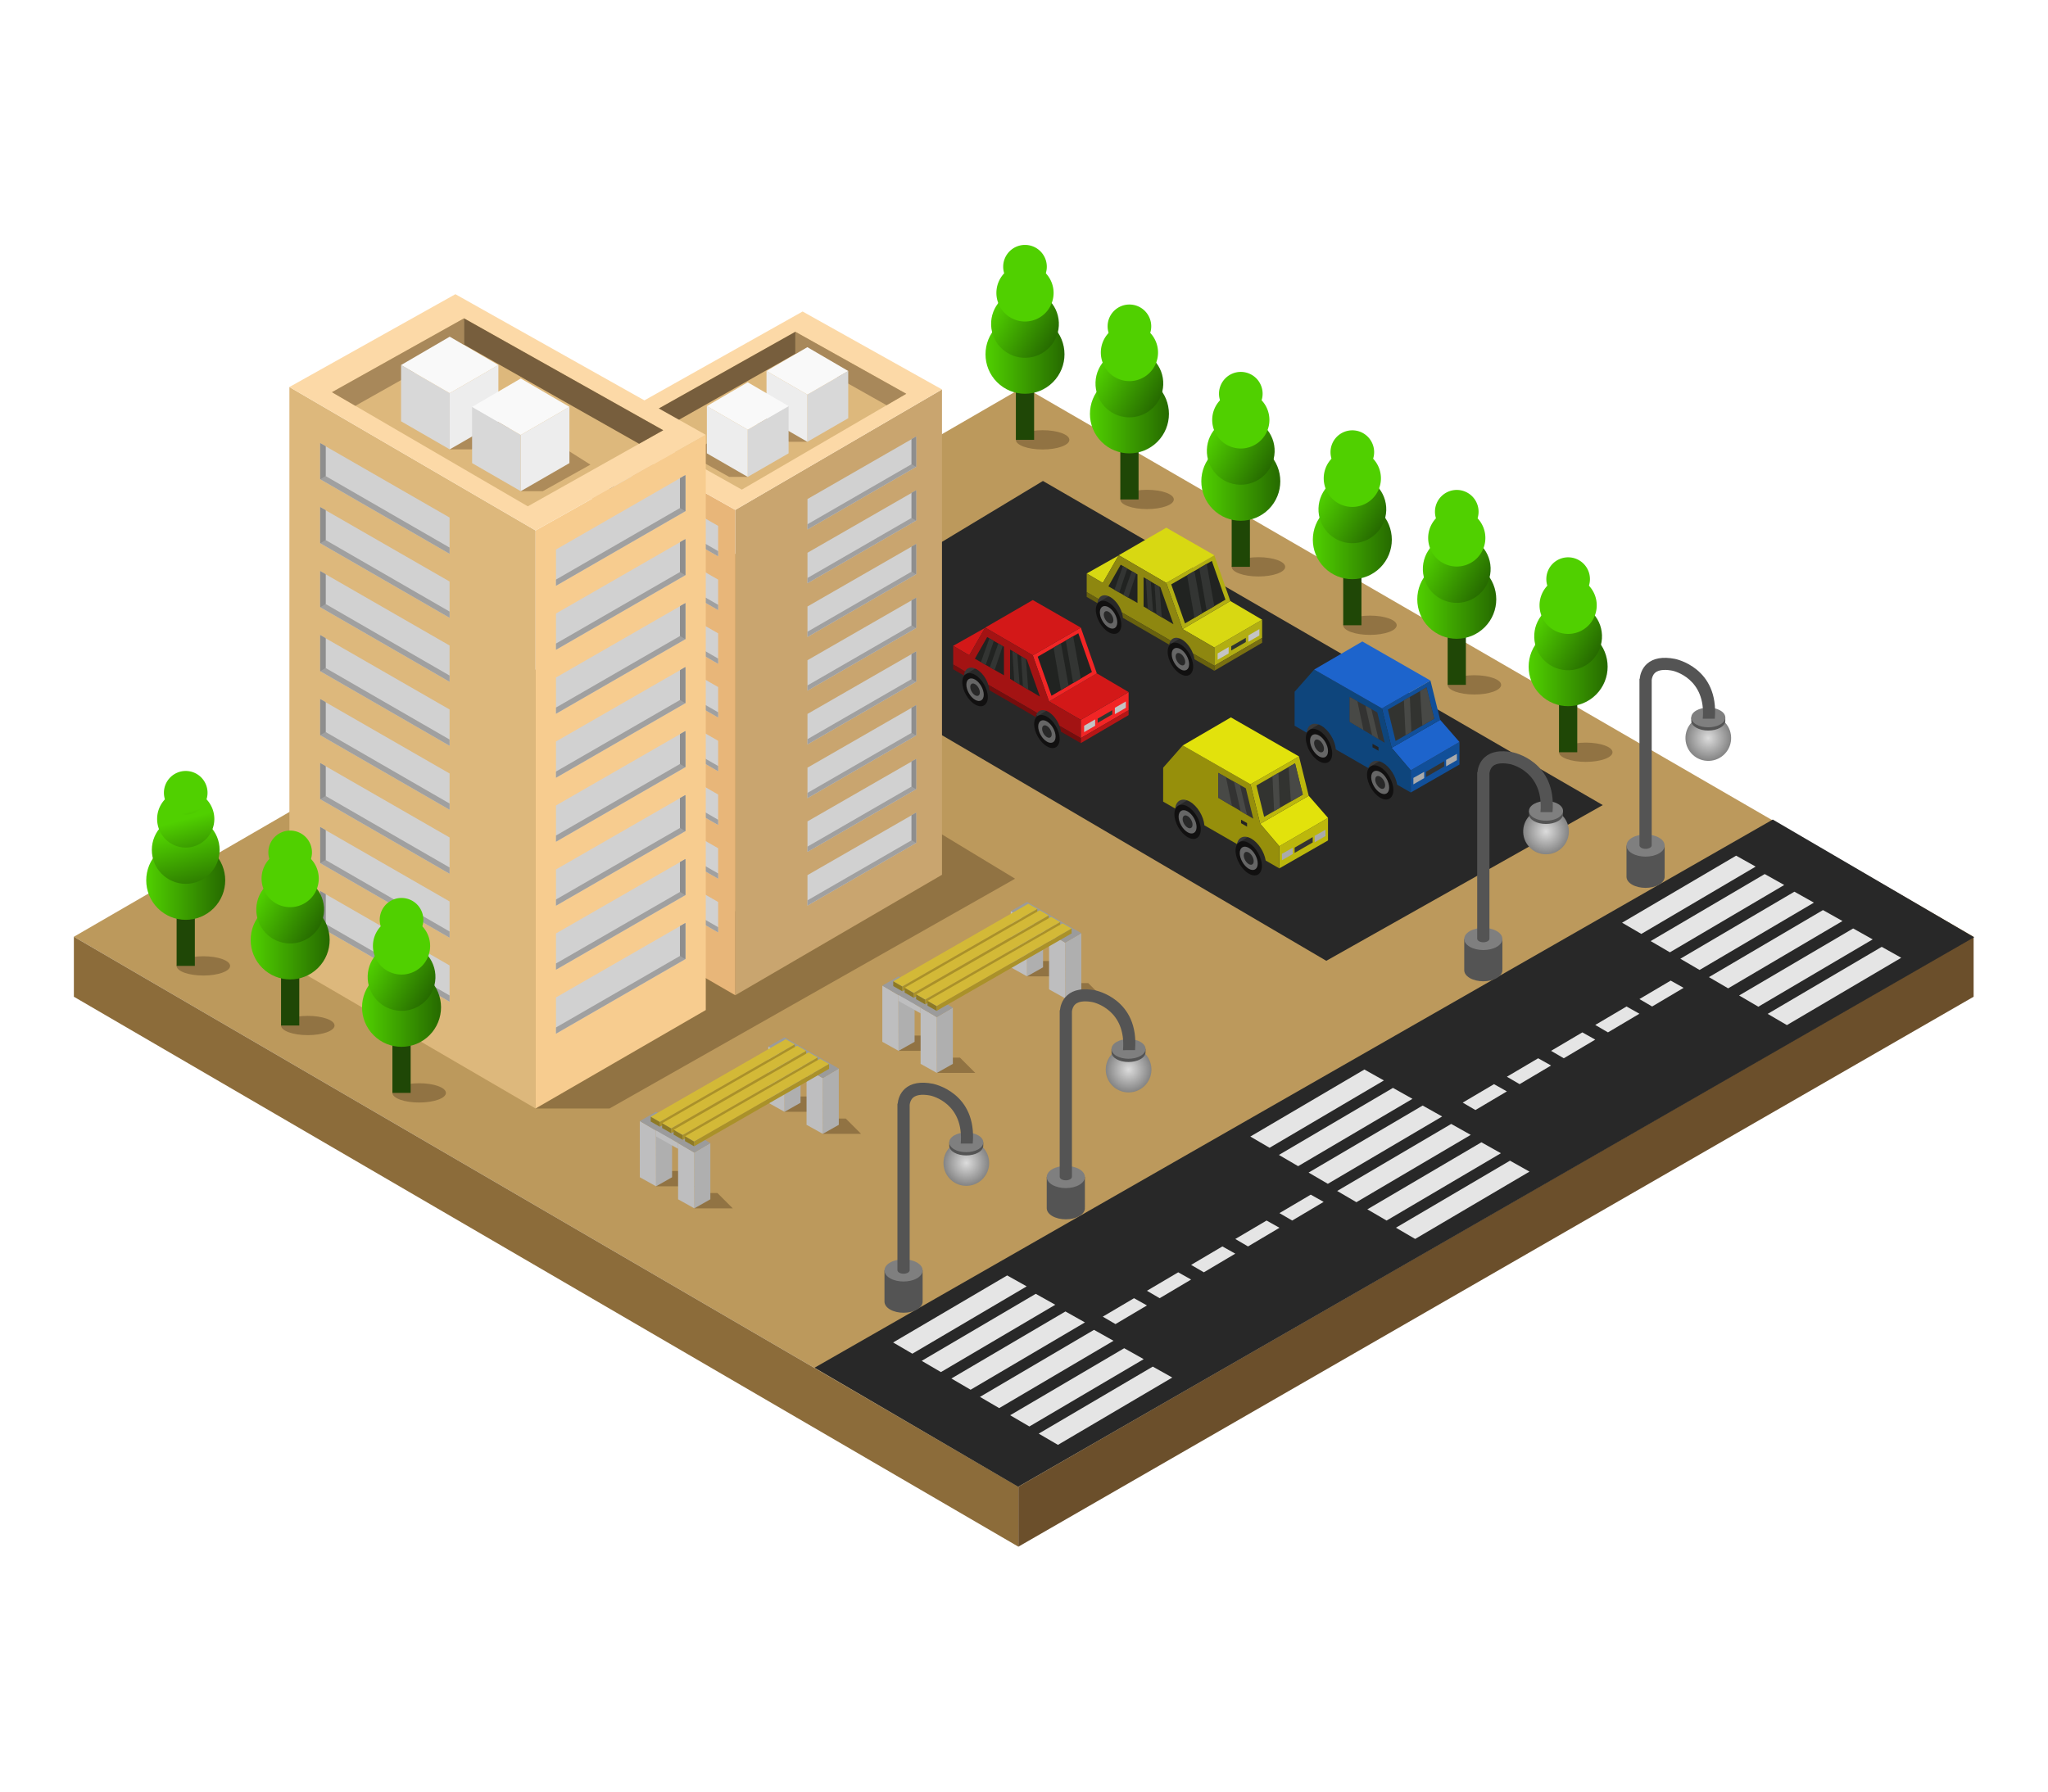 <svg xmlns="http://www.w3.org/2000/svg" xmlns:xlink="http://www.w3.org/1999/xlink" data-name="Livello 1" viewBox="0 0 8000 7000"><defs><linearGradient id="b" x1="571.22" x2="879.77" y1="3439.6" y2="3439.6" gradientTransform="rotate(45 725.488 3439.607)" gradientUnits="userSpaceOnUse"><stop offset="0" stop-color="#50d000" class="stopColor50d000 svgShape"/><stop offset="1" stop-color="#266a00" class="stopColor266a00 svgShape"/></linearGradient><linearGradient id="f" x1="610.82" x2="840.16" y1="3254.58" y2="3386.99" xlink:href="#b"/><linearGradient id="g" x1="628.73" x2="822.26" y1="3143.96" y2="3255.69" xlink:href="#b"/><linearGradient id="h" x1="651.71" x2="799.27" y1="3054.87" y2="3140.07" xlink:href="#b"/><linearGradient id="i" x1="979.18" x2="1287.73" y1="3672.51" y2="3672.51" gradientTransform="rotate(45 1133.455 3672.513)" xlink:href="#b"/><linearGradient id="j" x1="1018.78" x2="1248.12" y1="3487.48" y2="3619.89" gradientTransform="rotate(88.21 1133.412 3553.766)" xlink:href="#b"/><linearGradient id="k" x1="1036.69" x2="1230.21" y1="3376.86" y2="3488.6" xlink:href="#b"/><linearGradient id="l" x1="1059.67" x2="1207.23" y1="3287.78" y2="3372.98" xlink:href="#b"/><linearGradient id="m" x1="1414.22" x2="1722.77" y1="3935.79" y2="3935.79" gradientTransform="rotate(45 1568.496 3935.782)" xlink:href="#b"/><linearGradient id="n" x1="1453.82" x2="1683.16" y1="3750.76" y2="3883.17" gradientTransform="rotate(88.21 1568.46 3817.055)" xlink:href="#b"/><linearGradient id="o" x1="1471.73" x2="1665.26" y1="3640.14" y2="3751.87" xlink:href="#b"/><linearGradient id="p" x1="1494.71" x2="1642.28" y1="3551.06" y2="3636.25" xlink:href="#b"/><linearGradient id="q" x1="3849.62" x2="4158.17" y1="1384.23" y2="1384.23" gradientTransform="rotate(45 4003.894 1384.227)" xlink:href="#b"/><linearGradient id="r" x1="3889.23" x2="4118.57" y1="1199.2" y2="1331.61" gradientTransform="rotate(2.38 4006.861 1266.496)" xlink:href="#b"/><linearGradient id="s" x1="3907.13" x2="4100.66" y1="1088.58" y2="1200.31" xlink:href="#b"/><linearGradient id="t" x1="3930.12" x2="4077.68" y1="999.5" y2="1084.69" xlink:href="#b"/><linearGradient id="u" x1="4257.58" x2="4566.13" y1="1617.14" y2="1617.14" gradientTransform="rotate(45 4411.862 1617.133)" xlink:href="#b"/><linearGradient id="v" x1="4297.19" x2="4526.53" y1="1432.11" y2="1564.52" gradientTransform="rotate(87.96 4411.781 1498.165)" xlink:href="#b"/><linearGradient id="w" x1="4315.09" x2="4508.62" y1="1321.49" y2="1433.22" xlink:href="#b"/><linearGradient id="x" x1="4338.07" x2="4485.64" y1="1232.4" y2="1317.6" xlink:href="#b"/><linearGradient id="y" x1="4692.63" x2="5001.18" y1="1880.41" y2="1880.41" gradientTransform="rotate(45 4846.907 1880.415)" xlink:href="#b"/><linearGradient id="z" x1="4732.23" x2="4961.57" y1="1695.39" y2="1827.8" gradientTransform="rotate(87.96 4846.82 1761.43)" xlink:href="#b"/><linearGradient id="A" x1="4750.14" x2="4943.66" y1="1584.77" y2="1696.5" xlink:href="#b"/><linearGradient id="B" x1="4773.12" x2="4920.68" y1="1495.68" y2="1580.88" xlink:href="#b"/><linearGradient id="C" x1="5128.26" x2="5436.81" y1="2108.66" y2="2108.66" gradientTransform="rotate(45 5282.532 2108.666)" xlink:href="#b"/><linearGradient id="D" x1="5167.86" x2="5397.2" y1="1923.63" y2="2056.04" gradientTransform="rotate(88.21 5282.59 1989.95)" xlink:href="#b"/><linearGradient id="E" x1="5185.77" x2="5379.3" y1="1813.01" y2="1924.75" xlink:href="#b"/><linearGradient id="F" x1="5208.75" x2="5356.32" y1="1723.93" y2="1809.12" xlink:href="#b"/><linearGradient id="G" x1="5536.22" x2="5844.77" y1="2341.57" y2="2341.57" gradientTransform="rotate(45 5690.494 2341.56)" xlink:href="#b"/><linearGradient id="H" x1="5575.82" x2="5805.16" y1="2156.54" y2="2288.95" gradientTransform="rotate(2.04 5698.224 2225.978)" xlink:href="#b"/><linearGradient id="I" x1="5593.73" x2="5787.26" y1="2045.92" y2="2157.65" xlink:href="#b"/><linearGradient id="J" x1="5616.71" x2="5764.27" y1="1956.83" y2="2042.03" xlink:href="#b"/><linearGradient id="K" x1="5971.26" x2="6279.81" y1="2604.84" y2="2604.84" gradientTransform="rotate(45 6125.54 2604.841)" xlink:href="#b"/><linearGradient id="L" x1="6010.87" x2="6240.21" y1="2419.82" y2="2552.23" gradientTransform="rotate(2.04 6133.85 2489.592)" xlink:href="#b"/><linearGradient id="M" x1="6028.77" x2="6222.3" y1="2309.2" y2="2420.93" xlink:href="#b"/><linearGradient id="N" x1="6051.75" x2="6199.32" y1="2220.11" y2="2305.31" xlink:href="#b"/><radialGradient id="a" cx="3774.45" cy="4543.79" r="89.23" gradientTransform="rotate(88.09 3774.436 4544.01)" gradientUnits="userSpaceOnUse"><stop offset="0" stop-color="#dcdcdc" class="stopColordcdcdc svgShape"/><stop offset="1" stop-color="#848484" class="stopColor848484 svgShape"/></radialGradient><radialGradient id="c" cx="4408.31" cy="4178.79" r="89.23" gradientTransform="rotate(88.09 4408.317 4179.012)" xlink:href="#a"/><radialGradient id="d" cx="6039.13" cy="3248.72" r="89.23" gradientTransform="rotate(2.2 6037.432 3247.643)" xlink:href="#a"/><radialGradient id="e" cx="6672.99" cy="2883.72" r="89.23" gradientTransform="rotate(2.2 6670.994 2882.762)" xlink:href="#a"/></defs><polygon fill="#bc995c" points="288.56 3660.01 3978.05 5808.73 7709.47 3660.01 3999.01 1511.31 288.56 3660.01" class="colorbc995c svgShape"/><polygon fill="#6b4f2b" points="3978.05 6043.09 3978.05 5808.73 7709.47 3660.01 7709.47 3894.38 3978.05 6043.09" class="color6b4f2b svgShape"/><polygon fill="#8c6c3a" points="288.56 3894.38 288.56 3660.01 3978.05 5808.73 3978.05 6043.09 288.56 3894.38" class="color8c6c3a svgShape"/><polygon fill="#282828" points="7711.44 3661.91 3977.06 5808.79 3181.93 5343.84 6924.93 3202.11 7711.44 3661.91" class="color282828 svgShape"/><polygon fill="#e5e5e5" points="7426.71 3742.15 6980.09 4005.2 6904.99 3961.32 7350.5 3699.42 7426.71 3742.15" class="colore5e5e5 svgShape"/><polygon fill="#e5e5e5" points="7315.09 3670.32 6868.47 3933.36 6793.38 3889.47 7238.89 3627.58 7315.09 3670.32" class="colore5e5e5 svgShape"/><polygon fill="#e5e5e5" points="7197.18 3598.57 6750.57 3861.61 6675.47 3817.74 7120.98 3555.84 7197.18 3598.57" class="colore5e5e5 svgShape"/><polygon fill="#e5e5e5" points="7085.58 3526.73 6638.96 3789.77 6563.86 3745.9 7009.37 3483.99 7085.58 3526.73" class="colore5e5e5 svgShape"/><polygon fill="#e5e5e5" points="6969.6 3457.79 6522.99 3720.83 6447.89 3676.96 6893.4 3415.06 6969.6 3457.79" class="colore5e5e5 svgShape"/><polygon fill="#e5e5e5" points="6857.99 3385.95 6411.37 3648.99 6336.28 3605.12 6781.79 3343.22 6857.99 3385.95" class="colore5e5e5 svgShape"/><polygon fill="#e5e5e5" points="5974.56 4577.69 5527.94 4840.73 5452.85 4796.85 5898.35 4534.96 5974.56 4577.69" class="colore5e5e5 svgShape"/><polygon fill="#e5e5e5" points="5862.94 4505.84 5416.33 4768.88 5341.23 4725.01 5786.74 4463.11 5862.94 4505.84" class="colore5e5e5 svgShape"/><polygon fill="#e5e5e5" points="5745.04 4434.1 5298.42 4697.14 5223.32 4653.26 5668.84 4391.37 5745.04 4434.1" class="colore5e5e5 svgShape"/><polygon fill="#e5e5e5" points="5633.43 4362.26 5186.81 4625.3 5111.72 4581.43 5557.22 4319.52 5633.43 4362.26" class="colore5e5e5 svgShape"/><polygon fill="#e5e5e5" points="5517.46 4293.32 5070.84 4556.36 4995.74 4512.48 5441.25 4250.58 5517.46 4293.32" class="colore5e5e5 svgShape"/><polygon fill="#e5e5e5" points="6576.58 3859.65 6453.69 3932.52 6404.01 3903.49 6526.17 3831.38 6576.58 3859.65" class="colore5e5e5 svgShape"/><polygon fill="#e5e5e5" points="6404.01 3960.79 6281.11 4033.66 6231.43 4004.64 6353.59 3932.52 6404.01 3960.79" class="colore5e5e5 svgShape"/><polygon fill="#e5e5e5" points="6231.43 4061.93 6108.53 4134.81 6058.85 4105.78 6181.01 4033.66 6231.43 4061.93" class="colore5e5e5 svgShape"/><polygon fill="#e5e5e5" points="6058.85 4163.08 5935.95 4235.96 5886.28 4206.93 6008.44 4134.81 6058.85 4163.08" class="colore5e5e5 svgShape"/><polygon fill="#e5e5e5" points="5886.28 4264.23 5763.38 4337.1 5713.7 4308.08 5835.86 4235.96 5886.28 4264.23" class="colore5e5e5 svgShape"/><polygon fill="#e5e5e5" points="5170.53 4695.94 5047.64 4768.82 4997.95 4739.79 5120.12 4667.67 5170.53 4695.94" class="colore5e5e5 svgShape"/><polygon fill="#e5e5e5" points="4997.95 4797.09 4875.06 4869.97 4825.38 4840.93 4947.54 4768.82 4997.95 4797.09" class="colore5e5e5 svgShape"/><polygon fill="#e5e5e5" points="4825.38 4898.23 4702.48 4971.11 4652.81 4942.08 4774.96 4869.97 4825.38 4898.23" class="colore5e5e5 svgShape"/><polygon fill="#e5e5e5" points="4652.81 4999.38 4529.91 5072.26 4480.22 5043.23 4602.38 4971.11 4652.81 4999.38" class="colore5e5e5 svgShape"/><polygon fill="#e5e5e5" points="4480.22 5100.53 4357.33 5173.4 4307.65 5144.38 4429.81 5072.26 4480.22 5100.53" class="colore5e5e5 svgShape"/><polygon fill="#e5e5e5" points="5405.85 4221.48 4959.23 4484.52 4884.13 4440.65 5329.64 4178.75 5405.85 4221.48" class="colore5e5e5 svgShape"/><polygon fill="#e5e5e5" points="4579.2 5382.24 4132.58 5645.29 4057.48 5601.41 4502.99 5339.51 4579.2 5382.24" class="colore5e5e5 svgShape"/><polygon fill="#e5e5e5" points="4467.58 5310.4 4020.97 5573.44 3945.87 5529.57 4391.38 5267.67 4467.58 5310.4" class="colore5e5e5 svgShape"/><polygon fill="#e5e5e5" points="4349.68 5238.66 3903.07 5501.7 3827.97 5457.82 4273.48 5195.93 4349.68 5238.66" class="colore5e5e5 svgShape"/><polygon fill="#e5e5e5" points="4238.07 5166.82 3791.45 5429.86 3716.35 5385.99 4161.86 5124.09 4238.07 5166.82" class="colore5e5e5 svgShape"/><polygon fill="#e5e5e5" points="4122.1 5097.88 3675.48 5360.93 3600.38 5317.05 4045.89 5055.15 4122.1 5097.88" class="colore5e5e5 svgShape"/><polygon fill="#e5e5e5" points="4010.48 5026.03 3563.86 5289.08 3488.77 5245.2 3934.28 4983.31 4010.48 5026.03" class="colore5e5e5 svgShape"/><polygon fill="#282828" points="4073.97 1879.19 3044.82 2499.95 5180.81 3753.99 6260.8 3145.56 4073.97 1879.19" class="color282828 svgShape"/><polygon fill="#114f99" points="5701.05 2987.18 5701.05 2899.01 5510.81 3009.75 5510.81 3096.36 5701.05 2987.18" class="color114f99 svgShape"/><path fill="#3a3a3a" d="M5356.56 3003.15l-25.51-14.06 25.51-27s27.33-.44 32.06 0 8.66 8.19 9.41 14.17S5356.56 3003.15 5356.56 3003.15zM5113.51 2863.84l-25.5-14.06 25.5-27s27.34-.44 32.06 0 8.66 8.19 9.42 14.17S5113.51 2863.84 5113.51 2863.84z" class="color3a3a3a svgShape"/><polygon fill="#1d64cc" points="5510.81 3009.75 5436.18 2921.92 5625.72 2812.57 5701.05 2899.01 5510.81 3009.75" class="color1d64cc svgShape"/><polygon fill="#114f99" points="5436.18 2921.92 5398.16 2767.78 5587.71 2658.95 5625.72 2812.57 5436.18 2921.92" class="color114f99 svgShape"/><polygon fill="#323330" points="5451.61 2895.14 5421.34 2772.4 5572.28 2685.73 5602.55 2808.06 5451.61 2895.14" class="color323330 svgShape"/><path fill="#282828" d="M5371.26,3010.31l-15.76-16.83,28.24-16.88a24.67,24.67,0,0,1,3.31-2.15l.19-.12h0c9.25-4.9,21.73-4.06,35.43,3.76,28.3,16.17,51.46,56.5,51.46,89.62,0,14.41-4.38,25.11-11.66,31.25h0a24.75,24.75,0,0,1-6.16,3.79l-28.47,17.5-15.13-29.41C5389.7,3072.12,5372.1,3038.66,5371.26,3010.31Z" class="color282828 svgShape"/><path fill="#111010" d="M5442.82,3086.66c0-33.13-23.16-73.46-51.47-89.62s-51.46-2.61-51.46,30.11,23.16,73.06,51.46,89.62S5442.82,3119.79,5442.82,3086.66Z" class="color111010 svgShape"/><path fill="#666666" d="M5426.44,3077.23c0-22.59-15.79-50.09-35.09-61.1s-35.08-1.78-35.08,20.53,15.79,49.81,35.08,61.1S5426.44,3099.82,5426.44,3077.23Z" class="color666 svgShape"/><path fill="#282828" d="M5410.69 3068.16c0-12.45-8.7-27.6-19.34-33.67s-19.33-1-19.33 11.31 8.7 27.45 19.33 33.68S5410.69 3080.61 5410.69 3068.16zM5132.38 2867.74l-15.76-16.83 28.24-16.88a23.72 23.72 0 013.31-2.15l.19-.13 0 0c9.24-4.91 21.72-4.06 35.42 3.76 28.3 16.16 51.46 56.49 51.46 89.62 0 14.41-4.38 25.11-11.66 31.24h0a24.37 24.37 0 01-6.15 3.78L5189 2977.7l-15.12-29.41C5150.82 2929.55 5133.22 2896.09 5132.38 2867.74z" class="color282828 svgShape"/><path fill="#111010" d="M5203.94,2944.08c0-33.13-23.16-73.45-51.46-89.62s-51.46-2.61-51.46,30.12,23.15,73.06,51.46,89.62S5203.94,2977.21,5203.94,2944.08Z" class="color111010 svgShape"/><path fill="#666666" d="M5187.57,2934.66c0-22.59-15.79-50.09-35.09-61.11s-35.09-1.78-35.09,20.54,15.79,49.81,35.09,61.1S5187.57,2957.24,5187.57,2934.66Z" class="color666 svgShape"/><path fill="#282828" d="M5171.81,2925.59c0-12.45-8.7-27.6-19.33-33.67s-19.34-1-19.34,11.31,8.7,27.45,19.34,33.67S5171.81,2938,5171.81,2925.59Z" class="color282828 svgShape"/><path fill="#0e457c" d="M5057.09,2702.87l76.37-86.79,264.7,151.7,38,154.14,74.63,87.83v86.61l-53.19-30.58c-5.36-33.54-28.53-69.88-56.1-85.62s-50.84-6.11-56.13,21.08l-127.21-73.14c-3-35.37-27.44-75.87-57-92.73s-54.15-4.59-57,27.21l-47.13-27.1Z" class="color0e457c svgShape"/><polygon fill="#1d64cc" points="5587.71 2658.95 5321.62 2506.38 5133.46 2616.08 5398.16 2767.78 5587.71 2658.95" class="color1d64cc svgShape"/><polygon fill="#484946" points="5547.3 2700.07 5555.93 2834.95 5602.55 2808.06 5572.28 2685.73 5547.3 2700.07" class="color484946 svgShape"/><polygon fill="#484946" points="5507.35 2723.01 5513.2 2859.61 5490.52 2872.69 5484.08 2736.37 5507.35 2723.01" class="color484946 svgShape"/><polygon fill="#aaaaaa" points="5691.07 2945.41 5691.07 2969.9 5648.89 2994.3 5648.89 2969.17 5691.07 2945.41" class="coloraaa svgShape"/><polygon fill="#aaaaaa" points="5563.23 3015.71 5563.23 3040.2 5521.05 3064.6 5521.05 3039.47 5563.23 3015.71" class="coloraaa svgShape"/><polygon fill="#232323" points="5361.36 2906.16 5361.36 2919.76 5384.79 2933.32 5384.79 2919.35 5361.36 2906.16" class="color232323 svgShape"/><polygon fill="#333332" points="5641.24 2974.18 5641.24 2995.04 5570.62 3035.87 5570.62 3015.25 5641.24 2974.18" class="color333332 svgShape"/><polygon fill="#333332" points="5409.1 2902.13 5379.94 2783.41 5272.15 2723.01 5272.15 2820.38 5409.1 2902.13" class="color333332 svgShape"/><polygon fill="#484946" points="5302.33 2739.92 5325.98 2852.51 5272.15 2820.38 5272.15 2723.01 5302.33 2739.92" class="color484946 svgShape"/><polygon fill="#484946" points="5333.79 2757.55 5359.78 2872.69 5384.79 2887.62 5356.78 2770.43 5333.79 2757.55" class="color484946 svgShape"/><polygon fill="#bcb70c" points="5187.56 3283.73 5187.56 3195.56 4997.33 3306.3 4997.33 3392.91 5187.56 3283.73" class="colorbcb70c svgShape"/><path fill="#3a3a3a" d="M4843.07 3299.7l-25.5-14.06 25.5-27s27.34-.45 32.07 0 8.65 8.18 9.41 14.16S4843.07 3299.7 4843.07 3299.7zM4600 3160.39l-25.5-14.06 25.5-27s27.34-.44 32.07 0 8.66 8.19 9.41 14.17S4600 3160.39 4600 3160.39z" class="color3a3a3a svgShape"/><polygon fill="#e2e20c" points="4997.33 3306.3 4922.69 3218.47 5112.23 3109.12 5187.56 3195.56 4997.33 3306.3" class="colore2e20c svgShape"/><polygon fill="#bcb70c" points="4922.69 3218.47 4884.68 3064.34 5074.22 2955.51 5112.23 3109.12 4922.69 3218.47" class="colorbcb70c svgShape"/><polygon fill="#323330" points="4938.12 3191.69 4907.85 3068.95 5058.79 2982.28 5089.06 3104.61 4938.12 3191.69" class="color323330 svgShape"/><path fill="#282828" d="M4857.78,3306.86,4842,3290l28.24-16.88a25.68,25.68,0,0,1,3.31-2.15l.19-.12h0c9.24-4.9,21.73-4.06,35.42,3.77,28.31,16.16,51.46,56.49,51.46,89.62,0,14.4-4.38,25.1-11.66,31.24h0a24.94,24.94,0,0,1-6.16,3.79l-28.47,17.5-15.13-29.4C4876.21,3368.67,4858.61,3335.22,4857.78,3306.86Z" class="color282828 svgShape"/><path fill="#111010" d="M4929.33,3383.21c0-33.13-23.16-73.46-51.46-89.62s-51.46-2.61-51.46,30.12,23.16,73.05,51.46,89.62S4929.33,3416.34,4929.33,3383.21Z" class="color111010 svgShape"/><path fill="#666666" d="M4913,3373.78c0-22.59-15.79-50.08-35.09-61.1s-35.09-1.78-35.09,20.53,15.79,49.81,35.09,61.11S4913,3396.37,4913,3373.78Z" class="color666 svgShape"/><path fill="#282828" d="M4897.2 3364.71c0-12.45-8.7-27.6-19.33-33.67s-19.34-1-19.34 11.32 8.71 27.44 19.34 33.67S4897.2 3377.16 4897.2 3364.71zM4618.9 3164.29l-15.76-16.83 28.24-16.88a24.56 24.56 0 013.3-2.15l.2-.13v0c9.25-4.9 21.73-4.06 35.43 3.76 28.3 16.16 51.46 56.49 51.46 89.62 0 14.41-4.39 25.11-11.67 31.25h0a24.43 24.43 0 01-6.16 3.78l-28.47 17.51-15.13-29.41C4637.33 3226.1 4619.73 3192.64 4618.9 3164.29z" class="color282828 svgShape"/><path fill="#111010" d="M4690.45,3240.63c0-33.12-23.15-73.45-51.46-89.61s-51.46-2.61-51.46,30.11,23.16,73.06,51.46,89.62S4690.45,3273.76,4690.45,3240.63Z" class="color111010 svgShape"/><path fill="#666666" d="M4674.08,3231.21c0-22.59-15.79-50.09-35.09-61.11s-35.09-1.78-35.09,20.54,15.79,49.81,35.09,61.1S4674.08,3253.8,4674.08,3231.21Z" class="color666 svgShape"/><path fill="#282828" d="M4658.33,3222.14c0-12.45-8.7-27.6-19.34-33.67s-19.33-1-19.33,11.31,8.7,27.45,19.33,33.67S4658.33,3234.59,4658.33,3222.14Z" class="color282828 svgShape"/><path fill="#968f0b" d="M4543.61,2999.42l76.37-86.79,264.7,151.71,38,154.13,74.64,87.83v86.61l-53.19-30.58c-5.36-33.54-28.54-69.88-56.1-85.62s-50.85-6.11-56.14,21.09l-127.21-73.15c-2.94-35.37-27.44-75.87-57-92.73s-54.15-4.58-57,27.21l-47.13-27.1Z" class="color968f0b svgShape"/><polygon fill="#e2e20c" points="5074.22 2955.51 4808.13 2802.93 4619.98 2912.63 4884.68 3064.34 5074.22 2955.51" class="colore2e20c svgShape"/><polygon fill="#484946" points="5033.82 2996.62 5042.45 3131.5 5089.06 3104.61 5058.79 2982.28 5033.82 2996.62" class="color484946 svgShape"/><polygon fill="#484946" points="4993.86 3019.56 4999.71 3156.16 4977.03 3169.24 4970.6 3032.92 4993.86 3019.56" class="color484946 svgShape"/><polygon fill="#aaaaaa" points="5177.58 3241.96 5177.58 3266.45 5135.41 3290.85 5135.41 3265.72 5177.58 3241.96" class="coloraaa svgShape"/><polygon fill="#aaaaaa" points="5049.75 3312.26 5049.75 3336.75 5007.57 3361.15 5007.57 3336.02 5049.75 3312.26" class="coloraaa svgShape"/><polygon fill="#232323" points="4847.88 3202.71 4847.88 3216.31 4871.31 3229.87 4871.31 3215.91 4847.88 3202.71" class="color232323 svgShape"/><polygon fill="#333332" points="5127.76 3270.73 5127.76 3291.59 5057.14 3332.42 5057.14 3311.8 5127.76 3270.73" class="color333332 svgShape"/><polygon fill="#333332" points="4895.61 3198.68 4866.45 3079.96 4758.66 3019.56 4758.66 3116.93 4895.61 3198.68" class="color333332 svgShape"/><polygon fill="#484946" points="4788.85 3036.47 4812.49 3149.06 4758.66 3116.93 4758.66 3019.56 4788.85 3036.47" class="color484946 svgShape"/><polygon fill="#484946" points="4820.3 3054.1 4846.3 3169.24 4871.31 3184.17 4843.29 3066.98 4820.3 3054.1" class="color484946 svgShape"/><polygon fill="#917343" points="3659.57 4191.99 3809.63 4191.99 3749.81 4132.17 3690.63 4132.17 3659.57 4191.99" class="color917343 svgShape"/><polygon fill="#917343" points="4011.37 3814.77 4161.43 3814.77 4101.61 3754.95 4042.43 3754.95 4011.37 3814.77" class="color917343 svgShape"/><polygon fill="#917343" points="4160.88 3900.93 4310.94 3900.93 4251.12 3841.12 4191.94 3841.12 4160.88 3900.93" class="color917343 svgShape"/><polygon fill="#917343" points="3509.56 4105.83 3659.62 4105.83 3599.8 4046.01 3540.62 4046.01 3509.56 4105.83" class="color917343 svgShape"/><polygon fill="#afafaf" points="3510.05 4105.83 3509.61 3887.88 3572.62 3850.85 3572.62 4070.49 3510.05 4105.83" class="colorafafaf svgShape"/><polygon fill="#bebebf" points="3510.05 4105.83 3509.61 3887.88 3446.6 3850.85 3446.6 4070.49 3510.05 4105.83" class="colorbebebf svgShape"/><polygon fill="#9b9b9b" points="3446.6 3850.85 3510.05 3814.72 3572.62 3850.85 3509.61 3887.88 3446.6 3850.85" class="color9b9b9b svgShape"/><polygon fill="#afafaf" points="3659.57 4191.99 3659.12 3974.04 3722.13 3937.01 3722.13 4156.66 3659.57 4191.99" class="colorafafaf svgShape"/><polygon fill="#bebebf" points="3659.57 4191.99 3659.12 3974.04 3596.11 3937.01 3596.11 4156.66 3659.57 4191.99" class="colorbebebf svgShape"/><polygon fill="#9b9b9b" points="3596.11 3937.01 3659.57 3900.88 3722.13 3937.01 3659.12 3974.04 3596.11 3937.01" class="color9b9b9b svgShape"/><polygon fill="#9b9b9b" points="3509.61 3887.88 3596.11 3937.01 3659.57 3900.88 3572.62 3850.85 3509.61 3887.88" class="color9b9b9b svgShape"/><polygon fill="#bebebf" points="3509.61 3887.88 3509.61 3910.71 3596.11 3959.38 3596.11 3937.01 3509.61 3887.88" class="colorbebebf svgShape"/><polygon fill="#afafaf" points="4011.81 3814.77 4011.37 3596.82 4074.38 3559.8 4074.38 3779.44 4011.81 3814.77" class="colorafafaf svgShape"/><polygon fill="#bebebf" points="4011.81 3814.77 4011.37 3596.82 3948.36 3559.8 3948.36 3779.44 4011.81 3814.77" class="colorbebebf svgShape"/><polygon fill="#9b9b9b" points="3948.36 3559.8 4011.81 3523.67 4074.38 3559.8 4011.37 3596.82 3948.36 3559.8" class="color9b9b9b svgShape"/><polygon fill="#afafaf" points="4161.33 3900.93 4160.88 3682.98 4223.89 3645.96 4223.89 3865.6 4161.33 3900.93" class="colorafafaf svgShape"/><polygon fill="#bebebf" points="4161.33 3900.93 4160.88 3682.98 4097.87 3645.96 4097.87 3865.6 4161.33 3900.93" class="colorbebebf svgShape"/><polygon fill="#9b9b9b" points="4097.87 3645.96 4161.33 3609.83 4223.89 3645.96 4160.88 3682.98 4097.87 3645.96" class="color9b9b9b svgShape"/><polygon fill="#9b9b9b" points="4011.37 3596.82 4097.87 3645.96 4161.33 3609.83 4074.38 3559.8 4011.37 3596.82" class="color9b9b9b svgShape"/><polygon fill="#bebebf" points="4011.37 3596.82 4011.37 3619.66 4097.87 3668.33 4097.87 3645.96 4011.37 3596.82" class="colorbebebf svgShape"/><polygon fill="#d3b937" points="4052.02 3551.5 3524.6 3854.57 3489.17 3834.15 4016.59 3531.18 4052.02 3551.5" class="colord3b937 svgShape"/><polygon fill="#aa9129" points="4052.02 3551.5 4052.02 3570.42 3524.6 3873.11 3524.6 3854.57 4052.02 3551.5" class="coloraa9129 svgShape"/><polygon fill="#8e7a25" points="3524.6 3873.11 3489.17 3852.71 3489.17 3834.15 3524.6 3854.57 3524.6 3873.11" class="color8e7a25 svgShape"/><polygon fill="#d3b937" points="4096.55 3576.85 3569.13 3879.92 3533.7 3859.5 4061.12 3556.53 4096.55 3576.85" class="colord3b937 svgShape"/><polygon fill="#aa9129" points="4096.55 3576.85 4096.55 3595.78 3569.13 3898.46 3569.13 3879.92 4096.55 3576.85" class="coloraa9129 svgShape"/><polygon fill="#8e7a25" points="3569.13 3898.46 3533.7 3878.07 3533.7 3859.5 3569.13 3879.92 3569.13 3898.46" class="color8e7a25 svgShape"/><polygon fill="#d3b937" points="4141.41 3602.64 3613.99 3905.71 3578.55 3885.3 4105.97 3582.32 4141.41 3602.64" class="colord3b937 svgShape"/><polygon fill="#aa9129" points="4141.41 3602.64 4141.41 3621.57 3613.99 3924.25 3613.99 3905.71 4141.41 3602.64" class="coloraa9129 svgShape"/><polygon fill="#8e7a25" points="3613.99 3924.25 3578.55 3903.86 3578.55 3885.3 3613.99 3905.71 3613.99 3924.25" class="color8e7a25 svgShape"/><polygon fill="#d3b937" points="4185.94 3627.99 3658.52 3931.06 3623.09 3910.65 4150.5 3607.68 4185.94 3627.99" class="colord3b937 svgShape"/><polygon fill="#aa9129" points="4185.94 3627.99 4185.94 3646.92 3658.52 3949.6 3658.52 3931.06 4185.94 3627.99" class="coloraa9129 svgShape"/><polygon fill="#8e7a25" points="3658.52 3949.6 3623.09 3929.21 3623.09 3910.65 3658.52 3931.06 3658.52 3949.6" class="color8e7a25 svgShape"/><path fill="#383838" d="M4580.81 2518.85l-21.46-14.42 24.45-24.1s36.34 1.39 42.63 4.19 16.42 5.24 16.77 15.37-7.39 20.27-9.46 23.41S4580.81 2518.85 4580.81 2518.85zM4286.06 2352.75l-21.46-14.42 24.45-24.1s36.34 1.39 42.63 4.19 16.42 5.24 16.77 15.37-7.39 20.27-9.46 23.41S4286.06 2352.75 4286.06 2352.75z" class="color383838 svgShape"/><polygon fill="#b2ae12" points="4930.16 2421.4 4930.16 2492.21 4743.36 2601.21 4743.36 2529.94 4930.16 2421.4" class="colorb2ae12 svgShape"/><polygon fill="#d8d812" points="4743.36 2529.94 4619.44 2457.97 4806.01 2348.26 4930.16 2421.4 4743.36 2529.94" class="colord8d812 svgShape"/><polygon fill="#b2ae12" points="4619.44 2457.97 4555.85 2277.68 4743.36 2169.37 4806.01 2348.26 4619.44 2457.97" class="colorb2ae12 svgShape"/><polygon fill="#212321" points="4628.89 2435.8 4575.07 2283.21 4733.77 2191.54 4786.8 2342.95 4628.89 2435.8" class="color212321 svgShape"/><path fill="#282828" d="M4591.58,2530.34l-15.26-16.29,27.33-16.34a23.78,23.78,0,0,1,3.21-2.08l.18-.12h0c8.95-4.74,21-3.93,34.29,3.64,27.4,15.65,49.82,54.69,49.82,86.76,0,13.95-4.25,24.31-11.29,30.25h0a23.79,23.79,0,0,1-6,3.66l-27.56,16.95-14.65-28.47C4609.42,2590.18,4592.38,2557.79,4591.58,2530.34Z" class="color282828 svgShape"/><path fill="#111010" d="M4660.84,2604.25c0-32.07-22.41-71.11-49.81-86.76s-49.82-2.52-49.82,29.16,22.42,70.72,49.82,86.75S4660.84,2636.32,4660.84,2604.25Z" class="color111010 svgShape"/><path fill="#666666" d="M4645,2595.12c0-21.86-15.28-48.48-34-59.15s-34-1.72-34,19.88,15.29,48.22,34,59.15S4645,2617,4645,2595.12Z" class="color666 svgShape"/><path fill="#282828" d="M4629.74,2586.34c0-12.05-8.42-26.71-18.71-32.59s-18.72-.95-18.72,10.95,8.42,26.57,18.72,32.6S4629.74,2598.39,4629.74,2586.34Z" class="color282828 svgShape"/><polygon fill="#333533" points="4713.55 2203.22 4743.36 2368.49 4713.55 2386.02 4684.8 2219.82 4713.55 2203.22" class="color333533 svgShape"/><path fill="#282828" d="M4310.93,2366.84l-15.25-16.29,27.33-16.34a25.46,25.46,0,0,1,3.2-2.09l.19-.12,0,0c8.95-4.75,21-3.93,34.29,3.64,27.4,15.65,49.82,54.69,49.82,86.76,0,13.95-4.25,24.31-11.3,30.24h0a23.79,23.79,0,0,1-6,3.66l-27.56,16.94-14.65-28.46C4328.78,2426.67,4311.74,2394.29,4310.93,2366.84Z" class="color282828 svgShape"/><path fill="#111010" d="M4380.2,2440.75c0-32.07-22.41-71.11-49.81-86.76s-49.82-2.53-49.82,29.15,22.42,70.73,49.82,86.76S4380.2,2472.82,4380.2,2440.75Z" class="color111010 svgShape"/><path fill="#666666" d="M4364.35,2431.62c0-21.87-15.28-48.48-34-59.15s-34-1.72-34,19.88,15.28,48.22,34,59.15S4364.35,2453.49,4364.35,2431.62Z" class="color666 svgShape"/><path fill="#282828" d="M4349.1,2422.84c0-12.05-8.42-26.72-18.71-32.59s-18.72-.95-18.72,10.95,8.42,26.57,18.72,32.59S4349.1,2434.89,4349.1,2422.84Z" class="color282828 svgShape"/><polygon fill="#333533" points="4665.78 2230.91 4695.59 2396.18 4665.78 2413.7 4637.04 2247.51 4665.78 2230.91" class="color333533 svgShape"/><polygon fill="#d8d812" points="4743.36 2169.37 4555.85 2061.76 4369.98 2169.37 4555.85 2277.68 4743.36 2169.37" class="colord8d812 svgShape"/><polygon fill="#d8d812" points="4244.9 2240.65 4369.38 2170.43 4307.79 2277.68 4244.9 2240.65" class="colord8d812 svgShape"/><polygon fill="#c4c4c4" points="4919.45 2457.97 4919.45 2482.86 4876.5 2507.52 4876.5 2482.74 4919.45 2457.97" class="colorc4c4c4 svgShape"/><polygon fill="#c4c4c4" points="4799.37 2528.19 4799.37 2553.09 4756.43 2577.74 4756.43 2552.97 4799.37 2528.19" class="colorc4c4c4 svgShape"/><path fill="#8e8710" d="M4307.79,2277.68,4370,2169.37l185.87,108.31L4619.44,2458l123.92,72v71.27l-83.43-48.12c-8.56-22.67-24.84-44.06-43.43-54.67s-34.79-8-43.36,4.6l-191-110.2c-7.82-24.75-25.27-48.94-45.44-60.45s-37.55-7.45-45.39,8.06l-46.38-26.76v-73Z" class="color8e8710 svgShape"/><polygon fill="#30352e" points="4866.43 2492.15 4866.43 2508.63 4809.45 2541.59 4809.45 2525 4866.43 2492.15" class="color30352e svgShape"/><polygon fill="#212321" points="4583.8 2439.1 4532.79 2294.62 4467.11 2255.32 4467.11 2369.57 4583.8 2439.1" class="color212321 svgShape"/><polygon fill="#333533" points="4476.09 2260.78 4483.54 2379.42 4504.26 2391.77 4495.2 2272.21 4476.09 2260.78" class="color333533 svgShape"/><polygon fill="#333533" points="4509.98 2281.25 4517.43 2399.89 4538.15 2412.24 4529.09 2292.68 4509.98 2281.25" class="color333533 svgShape"/><polygon fill="#212321" points="4443.26 2355.86 4443.26 2244.38 4377.69 2206.39 4329.68 2290.96 4443.26 2355.86" class="color212321 svgShape"/><polygon fill="#333533" points="4438.28 2241.49 4407.02 2335.15 4388.06 2324.31 4421.1 2231.53 4438.28 2241.49" class="color333533 svgShape"/><polygon fill="#333533" points="4403.46 2221.63 4372.2 2315.29 4353.23 2304.46 4386.28 2211.68 4403.46 2221.63" class="color333533 svgShape"/><polygon fill="#7a7011" points="4930.16 2492.21 4930.16 2511.31 4743.36 2620.78 4743.36 2601.21 4930.16 2492.21" class="color7a7011 svgShape"/><path fill="#68610e" d="M4573.14 2503a37.83 37.83 0 00-5.83 15.83l-181-104.8a92.76 92.76 0 00-4.19-21.23zM4743.36 2601.21v19.57l-77.64-45a100.28 100.28 0 00-5.79-22.74zM4287.06 2356.6l-42.16-24.41v-18.52l46.38 26.76A43.36 43.36 0 004287.06 2356.6z" class="color68610e svgShape"/><path fill="#383838" d="M4059.27 2801.54l-21.47-14.42 24.46-24.1s36.34 1.39 42.63 4.19 16.42 5.24 16.77 15.37-7.39 20.27-9.46 23.41S4059.27 2801.54 4059.27 2801.54zM3764.52 2635.44L3743.05 2621l24.46-24.11s36.34 1.4 42.63 4.2 16.42 5.24 16.77 15.37-7.39 20.26-9.46 23.41S3764.52 2635.44 3764.52 2635.44z" class="color383838 svgShape"/><polygon fill="#f22525" points="4408.62 2704.09 4408.62 2774.89 4221.81 2883.9 4221.81 2812.63 4408.62 2704.09" class="colorf22525 svgShape"/><polygon fill="#d31818" points="4221.81 2812.63 4097.9 2740.66 4284.47 2630.95 4408.62 2704.09 4221.81 2812.63" class="colord31818 svgShape"/><polygon fill="#f22525" points="4097.9 2740.66 4034.31 2560.37 4221.81 2452.06 4284.47 2630.95 4097.9 2740.66" class="colorf22525 svgShape"/><polygon fill="#212321" points="4107.35 2718.49 4053.53 2565.9 4212.22 2474.23 4265.25 2625.63 4107.35 2718.49" class="color212321 svgShape"/><path fill="#282828" d="M4070,2813l-15.26-16.29,27.34-16.34a23.68,23.68,0,0,1,3.2-2.08l.19-.12h0c8.95-4.75,21-3.93,34.3,3.64,27.4,15.65,49.81,54.69,49.81,86.76,0,13.95-4.24,24.31-11.29,30.25h0a23.79,23.79,0,0,1-6,3.66l-27.57,16.95L4110.15,2891C4087.88,2872.87,4070.84,2840.48,4070,2813Z" class="color282828 svgShape"/><path fill="#111010" d="M4139.3,2886.94c0-32.07-22.42-71.11-49.82-86.76s-49.81-2.52-49.81,29.16,22.41,70.72,49.81,86.75S4139.3,2919,4139.3,2886.94Z" class="color111010 svgShape"/><path fill="#666666" d="M4123.45,2877.81c0-21.86-15.28-48.48-34-59.15s-34-1.72-34,19.88,15.28,48.22,34,59.15S4123.45,2899.68,4123.45,2877.81Z" class="color666 svgShape"/><path fill="#282828" d="M4108.2,2869c0-12.05-8.42-26.71-18.72-32.59s-18.71-1-18.71,10.95,8.42,26.57,18.71,32.6S4108.2,2881.08,4108.2,2869Z" class="color282828 svgShape"/><polygon fill="#333533" points="4192.01 2485.91 4221.81 2651.18 4192.01 2668.71 4163.26 2502.51 4192.01 2485.91" class="color333533 svgShape"/><path fill="#282828" d="M3789.39,2649.53l-15.26-16.29,27.34-16.34a24.09,24.09,0,0,1,3.2-2.09l.19-.12v0c9-4.75,21-3.93,34.3,3.64C3866.56,2634,3889,2673,3889,2705.11c0,13.95-4.24,24.3-11.29,30.24h0a23.79,23.79,0,0,1-6,3.66L3844.15,2756l-14.64-28.46C3807.24,2709.36,3790.2,2677,3789.39,2649.53Z" class="color282828 svgShape"/><path fill="#111010" d="M3858.66,2723.44c0-32.08-22.42-71.12-49.82-86.76s-49.82-2.53-49.82,29.15,22.42,70.72,49.82,86.76S3858.66,2755.51,3858.66,2723.44Z" class="color111010 svgShape"/><path fill="#666666" d="M3842.81,2714.31c0-21.87-15.29-48.49-34-59.15s-34-1.73-34,19.88,15.28,48.21,34,59.15S3842.81,2736.18,3842.81,2714.31Z" class="color666 svgShape"/><path fill="#282828" d="M3827.56,2705.53c0-12.05-8.42-26.72-18.72-32.6s-18.71-.94-18.71,11,8.42,26.57,18.71,32.59S3827.56,2717.58,3827.56,2705.53Z" class="color282828 svgShape"/><polygon fill="#333533" points="4144.24 2513.6 4174.05 2678.87 4144.24 2696.39 4115.5 2530.2 4144.24 2513.6" class="color333533 svgShape"/><polygon fill="#d31818" points="4221.81 2452.06 4034.31 2344.45 3848.44 2452.06 4034.31 2560.37 4221.81 2452.06" class="colord31818 svgShape"/><polygon fill="#d31818" points="3723.36 2523.34 3847.83 2453.11 3786.25 2560.37 3723.36 2523.34" class="colord31818 svgShape"/><polygon fill="#c4c4c4" points="4397.9 2740.66 4397.9 2765.55 4354.96 2790.2 4354.96 2765.43 4397.9 2740.66" class="colorc4c4c4 svgShape"/><polygon fill="#c4c4c4" points="4277.83 2810.88 4277.83 2835.78 4234.89 2860.43 4234.89 2835.66 4277.83 2810.88" class="colorc4c4c4 svgShape"/><path fill="#a31313" d="M3786.25,2560.37l62.19-108.31,185.87,108.31,63.59,180.29,123.91,72v71.27l-83.42-48.12c-8.56-22.67-24.84-44.06-43.44-54.67s-34.78-8-43.36,4.6l-191-110.2c-7.82-24.75-25.27-48.94-45.44-60.45s-37.55-7.45-45.39,8.06l-46.38-26.76v-73Z" class="colora31313 svgShape"/><polygon fill="#30352e" points="4344.89 2774.84 4344.89 2791.32 4287.91 2824.28 4287.91 2807.69 4344.89 2774.84" class="color30352e svgShape"/><polygon fill="#212321" points="4062.26 2721.79 4011.25 2577.31 3945.57 2538.01 3945.57 2652.26 4062.26 2721.79" class="color212321 svgShape"/><polygon fill="#333533" points="3954.55 2543.47 3961.99 2662.11 3982.72 2674.46 3973.66 2554.9 3954.55 2543.47" class="color333533 svgShape"/><polygon fill="#333533" points="3988.43 2563.94 3995.88 2682.59 4016.61 2694.93 4007.55 2575.37 3988.43 2563.94" class="color333533 svgShape"/><polygon fill="#212321" points="3921.72 2638.55 3921.72 2527.06 3856.15 2489.08 3808.14 2573.65 3921.72 2638.55" class="color212321 svgShape"/><polygon fill="#333533" points="3916.74 2524.18 3885.48 2617.84 3866.51 2607 3899.56 2514.22 3916.74 2524.18" class="color333533 svgShape"/><polygon fill="#333533" points="3881.92 2504.32 3850.65 2597.98 3831.69 2587.14 3864.73 2494.37 3881.92 2504.32" class="color333533 svgShape"/><polygon fill="#b51616" points="4408.62 2774.89 4408.62 2793.99 4221.81 2903.47 4221.81 2883.9 4408.62 2774.89" class="colorb51616 svgShape"/><path fill="#750d0d" d="M4051.59 2785.71a37.91 37.91 0 00-5.82 15.83l-181-104.8a92.76 92.76 0 00-4.19-21.23zM4221.81 2883.9v19.57l-77.64-44.95a99.72 99.72 0 00-5.78-22.74zM3765.52 2639.29l-42.16-24.41v-18.52l46.38 26.76A43.36 43.36 0 003765.52 2639.29z" class="color750d0d svgShape"/><polygon fill="#917343" points="2092.07 4331.02 2380.89 4331.02 3965.17 3433.2 3542.13 3176.97 2297.01 3888.52 2092.07 4331.02" class="color917343 svgShape"/><polygon fill="#c9a56f" points="3679.63 1521.59 2872.19 1992.2 2872.19 3888.52 3679.63 3417.9 3679.63 1521.59" class="colorc9a56f svgShape"/><polygon fill="#e8b679" points="2872.19 1992.2 2313.91 1678.46 2313.91 3565.55 2872.19 3888.52 2872.19 1992.2" class="colore8b679 svgShape"/><polygon fill="#fcd9a7" points="3679.63 1521.59 3135.19 1217.07 2313.91 1678.46 2872.19 1992.2 3679.63 1521.59" class="colorfcd9a7 svgShape"/><polygon fill="#ddb87c" points="3540.06 1538.56 3106.89 1296.28 2453.48 1663.37 2897.66 1912.99 3540.06 1538.56" class="colorddb87c svgShape"/><polygon fill="#a8885a" points="3106.89 1296.28 3106.89 1382.57 3463.31 1583.29 3540.06 1538.56 3106.89 1296.28" class="colora8885a svgShape"/><polygon fill="#775e3d" points="3106.89 1382.57 2532.63 1707.85 2453.48 1663.37 3106.89 1296.28 3106.89 1382.57" class="color775e3d svgShape"/><polygon fill="#d1d1d1" points="2805.22 2054.73 2805.22 2173.68 2380.89 1929.04 2380.89 1810.74 2805.22 2054.73" class="colord1d1d1 svgShape"/><polygon fill="#a0a0a0" points="2398.64 1820.91 2398.64 1918.63 2805.22 2153.28 2805.22 2173.68 2380.89 1929.05 2380.89 1810.74 2398.64 1820.91" class="colora0a0a0 svgShape"/><polygon fill="#8e8e8e" points="2398.64 1918.63 2380.89 1929.05 2380.89 1810.74 2398.64 1820.91 2398.64 1918.63" class="color8e8e8e svgShape"/><polygon fill="#d1d1d1" points="3154.23 1949.77 3154.23 2068.73 3578.56 1824.08 3578.56 1705.78 3154.23 1949.77" class="colord1d1d1 svgShape"/><polygon fill="#a0a0a0" points="3560.8 1715.96 3560.8 1813.67 3154.23 2048.32 3154.23 2068.73 3578.56 1824.09 3578.56 1705.79 3560.8 1715.96" class="colora0a0a0 svgShape"/><polygon fill="#8e8e8e" points="3560.8 1813.67 3578.56 1824.09 3578.56 1705.79 3560.8 1715.96 3560.8 1813.67" class="color8e8e8e svgShape"/><polygon fill="#d1d1d1" points="3154.23 2159.69 3154.23 2278.65 3578.56 2034 3578.56 1915.7 3154.23 2159.69" class="colord1d1d1 svgShape"/><polygon fill="#a0a0a0" points="3560.8 1925.88 3560.8 2023.59 3154.23 2258.24 3154.23 2278.65 3578.56 2034.01 3578.56 1915.71 3560.8 1925.88" class="colora0a0a0 svgShape"/><polygon fill="#8e8e8e" points="3560.8 2023.59 3578.56 2034.01 3578.56 1915.71 3560.8 1925.88 3560.8 2023.59" class="color8e8e8e svgShape"/><polygon fill="#d1d1d1" points="3154.23 2369.61 3154.23 2488.57 3578.56 2243.92 3578.56 2125.62 3154.23 2369.61" class="colord1d1d1 svgShape"/><polygon fill="#a0a0a0" points="3560.8 2135.79 3560.8 2233.51 3154.23 2468.16 3154.23 2488.57 3578.56 2243.93 3578.56 2125.63 3560.8 2135.79" class="colora0a0a0 svgShape"/><polygon fill="#8e8e8e" points="3560.8 2233.51 3578.56 2243.93 3578.56 2125.63 3560.8 2135.79 3560.8 2233.51" class="color8e8e8e svgShape"/><polygon fill="#d1d1d1" points="3154.23 2579.53 3154.23 2698.48 3578.56 2453.84 3578.56 2335.54 3154.23 2579.53" class="colord1d1d1 svgShape"/><polygon fill="#a0a0a0" points="3560.8 2345.71 3560.8 2443.43 3154.23 2678.08 3154.23 2698.48 3578.56 2453.85 3578.56 2335.55 3560.8 2345.71" class="colora0a0a0 svgShape"/><polygon fill="#8e8e8e" points="3560.8 2443.43 3578.56 2453.85 3578.56 2335.55 3560.8 2345.71 3560.8 2443.43" class="color8e8e8e svgShape"/><polygon fill="#d1d1d1" points="3154.23 2789.45 3154.23 2908.4 3578.56 2663.76 3578.56 2545.46 3154.23 2789.45" class="colord1d1d1 svgShape"/><polygon fill="#a0a0a0" points="3560.8 2555.63 3560.8 2653.35 3154.23 2888 3154.23 2908.4 3578.56 2663.77 3578.56 2545.47 3560.8 2555.63" class="colora0a0a0 svgShape"/><polygon fill="#8e8e8e" points="3560.8 2653.35 3578.56 2663.77 3578.56 2545.47 3560.8 2555.63 3560.8 2653.35" class="color8e8e8e svgShape"/><polygon fill="#d1d1d1" points="3154.23 2999.37 3154.23 3118.32 3578.56 2873.68 3578.56 2755.38 3154.23 2999.37" class="colord1d1d1 svgShape"/><polygon fill="#a0a0a0" points="3560.8 2765.55 3560.8 2863.27 3154.23 3097.92 3154.23 3118.32 3578.56 2873.69 3578.56 2755.38 3560.8 2765.55" class="colora0a0a0 svgShape"/><polygon fill="#8e8e8e" points="3560.8 2863.27 3578.56 2873.69 3578.56 2755.38 3560.8 2765.55 3560.8 2863.27" class="color8e8e8e svgShape"/><polygon fill="#d1d1d1" points="3154.23 3209.29 3154.23 3328.24 3578.56 3083.6 3578.56 2965.29 3154.23 3209.29" class="colord1d1d1 svgShape"/><polygon fill="#a0a0a0" points="3560.8 2975.47 3560.8 3073.18 3154.23 3307.84 3154.23 3328.24 3578.56 3083.6 3578.56 2965.3 3560.8 2975.47" class="colora0a0a0 svgShape"/><polygon fill="#8e8e8e" points="3560.8 3073.18 3578.56 3083.6 3578.56 2965.3 3560.8 2975.47 3560.8 3073.18" class="color8e8e8e svgShape"/><polygon fill="#d1d1d1" points="3154.23 3419.21 3154.23 3538.16 3578.56 3293.51 3578.56 3175.21 3154.23 3419.21" class="colord1d1d1 svgShape"/><polygon fill="#a0a0a0" points="3560.8 3185.39 3560.8 3283.1 3154.23 3517.75 3154.23 3538.16 3578.56 3293.52 3578.56 3175.22 3560.8 3185.39" class="colora0a0a0 svgShape"/><polygon fill="#8e8e8e" points="3560.8 3283.1 3578.56 3293.52 3578.56 3175.22 3560.8 3185.39 3560.8 3283.1" class="color8e8e8e svgShape"/><polygon fill="#d1d1d1" points="2805.22 2264.65 2805.22 2383.6 2380.89 2138.96 2380.89 2020.65 2805.22 2264.65" class="colord1d1d1 svgShape"/><polygon fill="#a0a0a0" points="2398.64 2030.83 2398.64 2128.55 2805.22 2363.2 2805.22 2383.6 2380.89 2138.97 2380.89 2020.66 2398.64 2030.83" class="colora0a0a0 svgShape"/><polygon fill="#8e8e8e" points="2398.64 2128.55 2380.89 2138.97 2380.89 2020.66 2398.64 2030.83 2398.64 2128.55" class="color8e8e8e svgShape"/><polygon fill="#d1d1d1" points="2805.22 2474.57 2805.22 2593.52 2380.89 2348.88 2380.89 2230.57 2805.22 2474.57" class="colord1d1d1 svgShape"/><polygon fill="#a0a0a0" points="2398.64 2240.75 2398.64 2338.47 2805.22 2573.11 2805.22 2593.52 2380.89 2348.88 2380.89 2230.58 2398.64 2240.75" class="colora0a0a0 svgShape"/><polygon fill="#8e8e8e" points="2398.64 2338.47 2380.89 2348.88 2380.89 2230.58 2398.64 2240.75 2398.64 2338.47" class="color8e8e8e svgShape"/><polygon fill="#d1d1d1" points="2805.22 2684.49 2805.22 2803.44 2380.89 2558.79 2380.89 2440.49 2805.22 2684.49" class="colord1d1d1 svgShape"/><polygon fill="#a0a0a0" points="2398.64 2450.67 2398.64 2548.38 2805.22 2783.03 2805.22 2803.44 2380.89 2558.8 2380.89 2440.5 2398.64 2450.67" class="colora0a0a0 svgShape"/><polygon fill="#8e8e8e" points="2398.64 2548.38 2380.89 2558.8 2380.89 2440.5 2398.64 2450.67 2398.64 2548.38" class="color8e8e8e svgShape"/><polygon fill="#d1d1d1" points="2805.22 2894.4 2805.22 3013.36 2380.89 2768.71 2380.89 2650.41 2805.22 2894.4" class="colord1d1d1 svgShape"/><polygon fill="#a0a0a0" points="2398.64 2660.59 2398.64 2758.3 2805.22 2992.95 2805.22 3013.36 2380.89 2768.72 2380.89 2650.42 2398.64 2660.59" class="colora0a0a0 svgShape"/><polygon fill="#8e8e8e" points="2398.64 2758.3 2380.89 2768.72 2380.89 2650.42 2398.64 2660.59 2398.64 2758.3" class="color8e8e8e svgShape"/><polygon fill="#d1d1d1" points="2805.22 3104.32 2805.22 3223.28 2380.89 2978.63 2380.89 2860.33 2805.22 3104.32" class="colord1d1d1 svgShape"/><polygon fill="#a0a0a0" points="2398.64 2870.51 2398.64 2968.22 2805.22 3202.87 2805.22 3223.28 2380.89 2978.64 2380.89 2860.34 2398.64 2870.51" class="colora0a0a0 svgShape"/><polygon fill="#8e8e8e" points="2398.64 2968.22 2380.89 2978.64 2380.89 2860.34 2398.64 2870.51 2398.64 2968.22" class="color8e8e8e svgShape"/><polygon fill="#d1d1d1" points="2805.22 3314.24 2805.22 3433.2 2380.89 3188.55 2380.89 3070.25 2805.22 3314.24" class="colord1d1d1 svgShape"/><polygon fill="#a0a0a0" points="2398.64 3080.42 2398.64 3178.14 2805.22 3412.79 2805.22 3433.2 2380.89 3188.56 2380.89 3070.26 2398.64 3080.42" class="colora0a0a0 svgShape"/><polygon fill="#8e8e8e" points="2398.64 3178.14 2380.89 3188.56 2380.89 3070.26 2398.64 3080.42 2398.64 3178.14" class="color8e8e8e svgShape"/><polygon fill="#d1d1d1" points="2805.22 3524.16 2805.22 3643.11 2380.89 3398.47 2380.89 3280.17 2805.22 3524.16" class="colord1d1d1 svgShape"/><polygon fill="#a0a0a0" points="2398.64 3290.34 2398.64 3388.06 2805.22 3622.71 2805.22 3643.11 2380.89 3398.48 2380.89 3280.18 2398.64 3290.34" class="colora0a0a0 svgShape"/><polygon fill="#8e8e8e" points="2398.64 3388.06 2380.89 3398.48 2380.89 3280.18 2398.64 3290.34 2398.64 3388.06" class="color8e8e8e svgShape"/><polygon fill="#ad8b5a" points="3153.77 1726.14 3081.48 1726.14 2925.3 1639.05 3047.89 1561.8 3153.77 1726.14" class="colorad8b5a svgShape"/><polygon fill="#d8d8d8" points="3313.4 1634.04 3313.4 1449.52 3153.77 1541.78 3153.77 1726.14 3313.4 1634.04" class="colord8d8d8 svgShape"/><polygon fill="#ededed" points="2994.15 1634.04 2994.15 1449.52 3153.77 1541.78 3153.77 1726.14 2994.15 1634.04" class="colorededed svgShape"/><polygon fill="#f9f9f9" points="3313.4 1449.52 3153.77 1356.45 2994.15 1449.52 3153.77 1541.78 3313.4 1449.52" class="colorf9f9f9 svgShape"/><polygon fill="#ad8b5a" points="2920.78 1863.3 2848.48 1863.3 2692.3 1776.22 2814.89 1698.97 2920.78 1863.3" class="colorad8b5a svgShape"/><polygon fill="#d8d8d8" points="3080.4 1771.21 3080.4 1586.69 2920.78 1678.95 2920.78 1863.3 3080.4 1771.21" class="colord8d8d8 svgShape"/><polygon fill="#ededed" points="2761.15 1771.21 2761.15 1586.69 2920.78 1678.95 2920.78 1863.3 2761.15 1771.21" class="colorededed svgShape"/><polygon fill="#f9f9f9" points="3080.4 1586.69 2920.78 1493.62 2761.15 1586.69 2920.78 1678.95 3080.4 1586.69" class="colorf9f9f9 svgShape"/><polygon fill="#ddb87c" points="1130.47 1512.15 2092.07 2072.63 2092.07 4331.02 1130.47 3770.55 1130.47 1512.15" class="colorddb87c svgShape"/><polygon fill="#f7cc8f" points="2092.07 2072.63 2756.95 1698.98 2756.95 3946.38 2092.07 4331.02 2092.07 2072.63" class="colorf7cc8f svgShape"/><polygon fill="#fcd9a7" points="1130.47 1512.15 1778.86 1149.49 2756.95 1698.98 2092.07 2072.63 1130.47 1512.15" class="colorfcd9a7 svgShape"/><polygon fill="#ddb87c" points="1296.69 1532.37 1812.56 1243.83 2590.73 1681.01 2061.74 1978.29 1296.69 1532.37" class="colorddb87c svgShape"/><polygon fill="#a8885a" points="1812.56 1243.83 1812.56 1346.6 1388.09 1585.64 1296.69 1532.37 1812.56 1243.83" class="colora8885a svgShape"/><polygon fill="#775e3d" points="1812.56 1346.6 2496.46 1733.98 2590.73 1681.01 1812.56 1243.83 1812.56 1346.6" class="color775e3d svgShape"/><polygon fill="#d1d1d1" points="2171.83 2147.09 2171.83 2288.76 2677.18 1997.4 2677.18 1856.51 2171.83 2147.09" class="colord1d1d1 svgShape"/><polygon fill="#a0a0a0" points="2656.04 1868.63 2656.04 1985 2171.83 2264.46 2171.83 2288.76 2677.18 1997.41 2677.18 1856.52 2656.04 1868.63" class="colora0a0a0 svgShape"/><polygon fill="#8e8e8e" points="2656.04 1985 2677.18 1997.41 2677.18 1856.52 2656.04 1868.63 2656.04 1985" class="color8e8e8e svgShape"/><polygon fill="#d1d1d1" points="1756.18 2022.1 1756.18 2163.76 1250.83 1872.41 1250.83 1731.52 1756.18 2022.1" class="colord1d1d1 svgShape"/><polygon fill="#a0a0a0" points="1271.98 1743.63 1271.98 1860.01 1756.18 2139.46 1756.18 2163.76 1250.83 1872.42 1250.83 1731.53 1271.98 1743.63" class="colora0a0a0 svgShape"/><polygon fill="#8e8e8e" points="1271.98 1860.01 1250.83 1872.42 1250.83 1731.53 1271.98 1743.63 1271.98 1860.01" class="color8e8e8e svgShape"/><polygon fill="#d1d1d1" points="1756.18 2272.1 1756.18 2413.76 1250.83 2122.41 1250.83 1981.52 1756.18 2272.1" class="colord1d1d1 svgShape"/><polygon fill="#a0a0a0" points="1271.98 1993.63 1271.98 2110.01 1756.18 2389.46 1756.18 2413.76 1250.83 2122.42 1250.83 1981.53 1271.98 1993.63" class="colora0a0a0 svgShape"/><polygon fill="#8e8e8e" points="1271.98 2110.01 1250.83 2122.42 1250.83 1981.53 1271.98 1993.63 1271.98 2110.01" class="color8e8e8e svgShape"/><polygon fill="#d1d1d1" points="1756.18 2522.1 1756.18 2663.76 1250.83 2372.41 1250.83 2231.52 1756.18 2522.1" class="colord1d1d1 svgShape"/><polygon fill="#a0a0a0" points="1271.98 2243.63 1271.98 2360.01 1756.18 2639.46 1756.18 2663.76 1250.83 2372.42 1250.83 2231.53 1271.98 2243.63" class="colora0a0a0 svgShape"/><polygon fill="#8e8e8e" points="1271.98 2360.01 1250.83 2372.42 1250.83 2231.53 1271.98 2243.63 1271.98 2360.01" class="color8e8e8e svgShape"/><polygon fill="#d1d1d1" points="1756.18 2772.1 1756.18 2913.76 1250.83 2622.41 1250.83 2481.52 1756.18 2772.1" class="colord1d1d1 svgShape"/><polygon fill="#a0a0a0" points="1271.98 2493.63 1271.98 2610.01 1756.18 2889.46 1756.18 2913.76 1250.83 2622.42 1250.83 2481.53 1271.98 2493.63" class="colora0a0a0 svgShape"/><polygon fill="#8e8e8e" points="1271.98 2610.01 1250.83 2622.42 1250.83 2481.53 1271.98 2493.63 1271.98 2610.01" class="color8e8e8e svgShape"/><polygon fill="#d1d1d1" points="1756.18 3022.1 1756.18 3163.76 1250.83 2872.41 1250.83 2731.52 1756.18 3022.1" class="colord1d1d1 svgShape"/><polygon fill="#a0a0a0" points="1271.98 2743.63 1271.98 2860.01 1756.18 3139.46 1756.18 3163.76 1250.83 2872.42 1250.83 2731.53 1271.98 2743.63" class="colora0a0a0 svgShape"/><polygon fill="#8e8e8e" points="1271.98 2860.01 1250.83 2872.42 1250.83 2731.53 1271.98 2743.63 1271.98 2860.01" class="color8e8e8e svgShape"/><polygon fill="#d1d1d1" points="1756.18 3272.1 1756.18 3413.76 1250.83 3122.41 1250.83 2981.52 1756.18 3272.1" class="colord1d1d1 svgShape"/><polygon fill="#a0a0a0" points="1271.98 2993.63 1271.98 3110.01 1756.18 3389.46 1756.18 3413.76 1250.83 3122.42 1250.83 2981.53 1271.98 2993.63" class="colora0a0a0 svgShape"/><polygon fill="#8e8e8e" points="1271.98 3110.01 1250.83 3122.42 1250.83 2981.53 1271.98 2993.63 1271.98 3110.01" class="color8e8e8e svgShape"/><polygon fill="#d1d1d1" points="1756.18 3522.1 1756.18 3663.76 1250.83 3372.41 1250.83 3231.52 1756.18 3522.1" class="colord1d1d1 svgShape"/><polygon fill="#a0a0a0" points="1271.98 3243.63 1271.98 3360.01 1756.18 3639.46 1756.18 3663.76 1250.83 3372.42 1250.83 3231.53 1271.98 3243.63" class="colora0a0a0 svgShape"/><polygon fill="#8e8e8e" points="1271.98 3360.01 1250.83 3372.42 1250.83 3231.53 1271.98 3243.63 1271.98 3360.01" class="color8e8e8e svgShape"/><polygon fill="#d1d1d1" points="1756.18 3772.1 1756.18 3913.76 1250.83 3622.41 1250.83 3481.52 1756.18 3772.1" class="colord1d1d1 svgShape"/><polygon fill="#a0a0a0" points="1271.98 3493.63 1271.98 3610.01 1756.18 3889.46 1756.18 3913.76 1250.83 3622.42 1250.83 3481.53 1271.98 3493.63" class="colora0a0a0 svgShape"/><polygon fill="#8e8e8e" points="1271.98 3610.01 1250.83 3622.42 1250.83 3481.53 1271.98 3493.63 1271.98 3610.01" class="color8e8e8e svgShape"/><polygon fill="#d1d1d1" points="2171.83 2397.09 2171.83 2538.76 2677.18 2247.4 2677.18 2106.51 2171.83 2397.09" class="colord1d1d1 svgShape"/><polygon fill="#a0a0a0" points="2656.04 2118.63 2656.04 2235 2171.83 2514.46 2171.83 2538.76 2677.18 2247.41 2677.18 2106.52 2656.04 2118.63" class="colora0a0a0 svgShape"/><polygon fill="#8e8e8e" points="2656.04 2235 2677.18 2247.41 2677.18 2106.52 2656.04 2118.63 2656.04 2235" class="color8e8e8e svgShape"/><polygon fill="#d1d1d1" points="2171.83 2647.09 2171.83 2788.76 2677.18 2497.4 2677.18 2356.51 2171.83 2647.09" class="colord1d1d1 svgShape"/><polygon fill="#a0a0a0" points="2656.04 2368.63 2656.04 2485 2171.83 2764.46 2171.83 2788.76 2677.18 2497.41 2677.18 2356.52 2656.04 2368.63" class="colora0a0a0 svgShape"/><polygon fill="#8e8e8e" points="2656.04 2485 2677.18 2497.41 2677.18 2356.52 2656.04 2368.63 2656.04 2485" class="color8e8e8e svgShape"/><polygon fill="#d1d1d1" points="2171.83 2897.09 2171.83 3038.76 2677.18 2747.4 2677.18 2606.51 2171.83 2897.09" class="colord1d1d1 svgShape"/><polygon fill="#a0a0a0" points="2656.04 2618.63 2656.04 2735 2171.83 3014.46 2171.83 3038.76 2677.18 2747.41 2677.18 2606.52 2656.04 2618.63" class="colora0a0a0 svgShape"/><polygon fill="#8e8e8e" points="2656.04 2735 2677.18 2747.41 2677.18 2606.52 2656.04 2618.63 2656.04 2735" class="color8e8e8e svgShape"/><polygon fill="#d1d1d1" points="2171.83 3147.09 2171.83 3288.76 2677.18 2997.4 2677.18 2856.51 2171.83 3147.09" class="colord1d1d1 svgShape"/><polygon fill="#a0a0a0" points="2656.04 2868.63 2656.04 2985 2171.83 3264.46 2171.83 3288.76 2677.18 2997.41 2677.18 2856.52 2656.04 2868.63" class="colora0a0a0 svgShape"/><polygon fill="#8e8e8e" points="2656.04 2985 2677.18 2997.41 2677.18 2856.52 2656.04 2868.63 2656.04 2985" class="color8e8e8e svgShape"/><polygon fill="#d1d1d1" points="2171.83 3397.09 2171.83 3538.76 2677.18 3247.4 2677.18 3106.51 2171.83 3397.09" class="colord1d1d1 svgShape"/><polygon fill="#a0a0a0" points="2656.04 3118.63 2656.04 3235 2171.83 3514.46 2171.83 3538.76 2677.18 3247.41 2677.18 3106.52 2656.04 3118.63" class="colora0a0a0 svgShape"/><polygon fill="#8e8e8e" points="2656.04 3235 2677.18 3247.41 2677.18 3106.52 2656.04 3118.63 2656.04 3235" class="color8e8e8e svgShape"/><polygon fill="#d1d1d1" points="2171.83 3647.09 2171.83 3788.76 2677.18 3497.4 2677.18 3356.51 2171.83 3647.09" class="colord1d1d1 svgShape"/><polygon fill="#a0a0a0" points="2656.04 3368.63 2656.04 3485 2171.83 3764.46 2171.83 3788.76 2677.18 3497.41 2677.18 3356.52 2656.04 3368.63" class="colora0a0a0 svgShape"/><polygon fill="#8e8e8e" points="2656.04 3485 2677.18 3497.41 2677.18 3356.52 2656.04 3368.63 2656.04 3485" class="color8e8e8e svgShape"/><polygon fill="#d1d1d1" points="2171.83 3897.09 2171.83 4038.76 2677.18 3747.4 2677.18 3606.51 2171.83 3897.09" class="colord1d1d1 svgShape"/><polygon fill="#a0a0a0" points="2656.04 3618.63 2656.04 3735 2171.83 4014.46 2171.83 4038.76 2677.18 3747.41 2677.18 3606.52 2656.04 3618.63" class="colora0a0a0 svgShape"/><polygon fill="#8e8e8e" points="2656.04 3735 2677.18 3747.41 2677.18 3606.52 2656.04 3618.63 2656.04 3735" class="color8e8e8e svgShape"/><polygon fill="#ad8b5a" points="1756.72 1755.76 1842.83 1755.76 2028.83 1652.04 1882.83 1560.04 1756.72 1755.76" class="colorad8b5a svgShape"/><polygon fill="#d8d8d8" points="1566.62 1646.08 1566.62 1426.33 1756.72 1536.2 1756.72 1755.76 1566.62 1646.08" class="colord8d8d8 svgShape"/><polygon fill="#ededed" points="1946.83 1646.08 1946.83 1426.33 1756.72 1536.2 1756.72 1755.76 1946.83 1646.08" class="colorededed svgShape"/><polygon fill="#f9f9f9" points="1566.62 1426.33 1756.72 1315.48 1946.83 1426.33 1756.72 1536.2 1566.62 1426.33" class="colorf9f9f9 svgShape"/><polygon fill="#ad8b5a" points="2034.21 1919.12 2120.31 1919.12 2306.31 1815.4 2160.31 1723.4 2034.21 1919.12" class="colorad8b5a svgShape"/><polygon fill="#d8d8d8" points="1844.11 1809.43 1844.11 1589.68 2034.21 1699.56 2034.21 1919.12 1844.11 1809.43" class="colord8d8d8 svgShape"/><polygon fill="#ededed" points="2224.31 1809.43 2224.31 1589.68 2034.21 1699.56 2034.21 1919.12 2224.31 1809.43" class="colorededed svgShape"/><polygon fill="#f9f9f9" points="1844.11 1589.68 2034.21 1478.84 2224.31 1589.68 2034.21 1699.56 1844.11 1589.68" class="colorf9f9f9 svgShape"/><circle cx="3774.45" cy="4543.79" r="89.23" fill="url(#a)" transform="rotate(-88.09 3774.667 4543.813)"/><path fill="#545454" d="M3604,4963.66H3455v121.93h0c0,11.14,7.21,22.3,21.76,30.79,29,16.91,76.51,16.91,105.53,0,16.07-9.37,23.22-22,21.5-34.26h.26Z" class="color545454 svgShape"/><path fill="#7f7f7f" d="M3476.73,4994.35c-29-16.92-29-44.49,0-61.27s76.51-16.78,105.53,0,29,44.35,0,61.27S3505.75,5011.26,3476.73,4994.35Z" class="color7f7f7f svgShape"/><path fill="#545454" d="M3840.94,4475.94h0v-12.66H3708v14.16h.05c.55,9.39,6.94,18.67,19.21,25.77,25.77,14.91,68.13,14.91,94.15,0C3834.41,4495.73,3840.94,4485.84,3840.94,4475.94Z" class="color545454 svgShape"/><path fill="#7f7f7f" d="M3727.44,4436.11c-25.89,15-26,39.53-.22,54.44s68.13,14.91,94.15,0,26.11-39.41.22-54.44S3753.33,4421.08,3727.44,4436.11Z" class="color7f7f7f svgShape"/><path fill="#545454" d="M3644,4234.37c-47.57-9.26-84.2-2.79-108.9,19.22-20.85,18.59-27,43.34-28.69,59h-.84v650.12c0,3.57,2.31,7.15,7,9.87,9.3,5.43,24.53,5.43,33.84,0,5.15-3,7.44-7.05,6.89-11h.09V4316.9c.89-7.65,3.79-19.74,13.14-28.07,16.33-14.55,46.25-12.46,68.13-8.2,5.38,1.16,131.67,30.14,118.18,187.54l47-.09C3817,4268.13,3646,4234.77,3644,4234.37Z" class="color545454 svgShape"/><circle cx="4408.31" cy="4178.79" r="89.23" fill="url(#c)" transform="rotate(-88.09 4408.53 4178.787)"/><path fill="#545454" d="M4237.88,4598.66H4088.83v121.93h0c0,11.14,7.2,22.3,21.76,30.79,29,16.91,76.5,16.91,105.52,0,16.07-9.37,23.22-22,21.5-34.26h.27Z" class="color545454 svgShape"/><path fill="#7f7f7f" d="M4110.59,4629.35c-29-16.92-29-44.49,0-61.27s76.51-16.78,105.52,0,29,44.35,0,61.27S4139.61,4646.26,4110.59,4629.35Z" class="color7f7f7f svgShape"/><path fill="#545454" d="M4474.79,4110.94h0v-12.66h-133v14.16h.06c.54,9.39,6.93,18.67,19.21,25.77,25.76,14.91,68.13,14.91,94.14,0C4468.27,4130.73,4474.79,4120.84,4474.79,4110.94Z" class="color545454 svgShape"/><path fill="#7f7f7f" d="M4361.3,4071.11c-25.89,15-26,39.53-.22,54.44s68.13,14.91,94.14,0,26.12-39.41.23-54.44S4387.19,4056.08,4361.3,4071.11Z" class="color7f7f7f svgShape"/><path fill="#545454" d="M4277.89,3869.37c-47.57-9.26-84.2-2.79-108.9,19.22-20.86,18.59-27,43.34-28.69,59h-.85v650.12c0,3.57,2.31,7.15,7,9.87,9.31,5.43,24.54,5.43,33.84,0,5.15-3,7.45-7.05,6.9-11h.08V3951.9c.89-7.65,3.8-19.74,13.15-28.07,16.33-14.55,46.24-12.46,68.13-8.2,5.38,1.16,131.66,30.14,118.17,187.54l47-.09C4450.87,3903.13,4279.86,3869.77,4277.89,3869.37Z" class="color545454 svgShape"/><circle cx="6039.13" cy="3248.72" r="89.23" fill="url(#d)" transform="rotate(-2.2 6037.23 3247.905)"/><path fill="#545454" d="M5868.71,3668.6H5719.66v121.92h0c-.05,11.14,7.2,22.31,21.76,30.79,29,16.92,76.5,16.92,105.52,0,16.07-9.36,23.22-22,21.5-34.25h.27Z" class="color545454 svgShape"/><path fill="#7f7f7f" d="M5741.42,3699.28c-29-16.91-29-44.48,0-61.26s76.5-16.78,105.52,0,29,44.35,0,61.26S5770.44,3716.2,5741.42,3699.28Z" class="color7f7f7f svgShape"/><path fill="#545454" d="M6105.62,3180.88h0v-12.66h-133v14.16h0c.55,9.39,6.94,18.66,19.21,25.76,25.77,14.91,68.14,14.91,94.15,0C6099.1,3200.67,6105.62,3190.78,6105.62,3180.88Z" class="color545454 svgShape"/><path fill="#7f7f7f" d="M5992.13,3141.05c-25.89,15-26,39.52-.23,54.43s68.14,14.91,94.15,0,26.11-39.4.22-54.43S6018,3126,5992.13,3141.05Z" class="color7f7f7f svgShape"/><path fill="#545454" d="M5908.71,2939.3c-47.56-9.25-84.2-2.78-108.89,19.22-20.86,18.59-27,43.34-28.69,59h-.85v650.13c0,3.57,2.31,7.15,7,9.87,9.31,5.42,24.53,5.42,33.84,0,5.15-3,7.45-7,6.89-11h.09V3021.84c.89-7.65,3.8-19.74,13.15-28.07,16.33-14.55,46.24-12.46,68.12-8.2,5.39,1.16,131.67,30.14,118.18,187.54l47-.09C6081.7,2973.07,5910.68,2939.7,5908.71,2939.3Z" class="color545454 svgShape"/><circle cx="6672.99" cy="2883.72" r="89.23" fill="url(#e)" transform="rotate(-2.2 6671 2882.87)"/><path fill="#545454" d="M6502.56,3303.6H6353.51v121.92h0c0,11.14,7.21,22.31,21.76,30.79,29,16.92,76.51,16.92,105.53,0,16.06-9.36,23.22-22,21.5-34.25h.26Z" class="color545454 svgShape"/><path fill="#7f7f7f" d="M6375.27,3334.28c-29-16.91-29-44.48,0-61.26s76.51-16.78,105.53,0,29,44.35,0,61.26S6404.29,3351.2,6375.27,3334.28Z" class="color7f7f7f svgShape"/><path fill="#545454" d="M6739.48,2815.88h0v-12.66h-133v14.16h.05c.55,9.39,6.94,18.66,19.21,25.76,25.77,14.91,68.13,14.91,94.15,0C6733,2835.67,6739.48,2825.78,6739.48,2815.88Z" class="color545454 svgShape"/><path fill="#7f7f7f" d="M6626,2776.05c-25.89,15-26,39.52-.22,54.43s68.13,14.91,94.15,0,26.11-39.4.22-54.43S6651.87,2761,6626,2776.05Z" class="color7f7f7f svgShape"/><path fill="#545454" d="M6542.57,2574.3c-47.57-9.25-84.2-2.78-108.9,19.22-20.85,18.59-27,43.34-28.69,59h-.84v650.13c0,3.57,2.31,7.15,7,9.87,9.3,5.42,24.53,5.42,33.84,0,5.15-3,7.44-7,6.89-11h.09V2656.84c.89-7.65,3.79-19.74,13.14-28.07,16.33-14.55,46.25-12.46,68.13-8.2,5.38,1.16,131.67,30.14,118.18,187.54l47-.09C6715.56,2608.07,6544.54,2574.7,6542.57,2574.3Z" class="color545454 svgShape"/><polygon fill="#917343" points="2712.26 4721.18 2862.32 4721.18 2802.51 4661.36 2743.32 4661.36 2712.26 4721.18" class="color917343 svgShape"/><polygon fill="#917343" points="3064.07 4343.97 3214.13 4343.97 3154.31 4284.15 3095.13 4284.15 3064.07 4343.97" class="color917343 svgShape"/><polygon fill="#917343" points="3213.58 4430.13 3363.64 4430.13 3303.82 4370.31 3244.64 4370.31 3213.58 4430.13" class="color917343 svgShape"/><polygon fill="#917343" points="2562.26 4635.02 2712.32 4635.02 2652.5 4575.2 2593.32 4575.2 2562.26 4635.02" class="color917343 svgShape"/><polygon fill="#afafaf" points="2562.75 4635.02 2562.31 4417.07 2625.31 4380.05 2625.31 4599.69 2562.75 4635.02" class="colorafafaf svgShape"/><polygon fill="#bebebf" points="2562.75 4635.02 2562.31 4417.07 2499.3 4380.05 2499.3 4599.69 2562.75 4635.02" class="colorbebebf svgShape"/><polygon fill="#9b9b9b" points="2499.3 4380.05 2562.75 4343.91 2625.31 4380.05 2562.31 4417.07 2499.3 4380.05" class="color9b9b9b svgShape"/><polygon fill="#afafaf" points="2712.26 4721.18 2711.82 4503.23 2774.83 4466.21 2774.83 4685.85 2712.26 4721.18" class="colorafafaf svgShape"/><polygon fill="#bebebf" points="2712.26 4721.18 2711.82 4503.23 2648.81 4466.21 2648.81 4685.85 2712.26 4721.18" class="colorbebebf svgShape"/><polygon fill="#9b9b9b" points="2648.81 4466.21 2712.26 4430.08 2774.83 4466.21 2711.82 4503.23 2648.81 4466.21" class="color9b9b9b svgShape"/><polygon fill="#9b9b9b" points="2562.31 4417.07 2648.81 4466.21 2712.26 4430.08 2625.31 4380.05 2562.31 4417.07" class="color9b9b9b svgShape"/><polygon fill="#bebebf" points="2562.31 4417.07 2562.31 4439.91 2648.81 4488.57 2648.81 4466.21 2562.31 4417.07" class="colorbebebf svgShape"/><polygon fill="#afafaf" points="3064.51 4343.97 3064.07 4126.02 3127.07 4088.99 3127.07 4308.64 3064.51 4343.97" class="colorafafaf svgShape"/><polygon fill="#bebebf" points="3064.51 4343.97 3064.07 4126.02 3001.06 4088.99 3001.06 4308.64 3064.51 4343.97" class="colorbebebf svgShape"/><polygon fill="#9b9b9b" points="3001.06 4088.99 3064.51 4052.86 3127.07 4088.99 3064.07 4126.02 3001.06 4088.99" class="color9b9b9b svgShape"/><polygon fill="#afafaf" points="3214.03 4430.13 3213.58 4212.18 3276.59 4175.16 3276.59 4394.8 3214.03 4430.13" class="colorafafaf svgShape"/><polygon fill="#bebebf" points="3214.03 4430.13 3213.58 4212.18 3150.57 4175.16 3150.57 4394.8 3214.03 4430.13" class="colorbebebf svgShape"/><polygon fill="#9b9b9b" points="3150.57 4175.16 3214.03 4139.02 3276.59 4175.16 3213.58 4212.18 3150.57 4175.16" class="color9b9b9b svgShape"/><polygon fill="#9b9b9b" points="3064.07 4126.02 3150.57 4175.16 3214.03 4139.02 3127.07 4088.99 3064.07 4126.02" class="color9b9b9b svgShape"/><polygon fill="#bebebf" points="3064.07 4126.02 3064.07 4148.85 3150.57 4197.52 3150.57 4175.16 3064.07 4126.02" class="colorbebebf svgShape"/><polygon fill="#d3b937" points="3104.72 4080.69 2577.3 4383.76 2541.86 4363.35 3069.28 4060.37 3104.72 4080.69" class="colord3b937 svgShape"/><polygon fill="#aa9129" points="3104.72 4080.69 3104.72 4099.62 2577.3 4402.3 2577.3 4383.76 3104.72 4080.69" class="coloraa9129 svgShape"/><polygon fill="#8e7a25" points="2577.3 4402.3 2541.86 4381.91 2541.86 4363.35 2577.3 4383.76 2577.3 4402.3" class="color8e7a25 svgShape"/><polygon fill="#d3b937" points="3149.25 4106.04 2621.83 4409.11 2586.4 4388.7 3113.82 4085.73 3149.25 4106.04" class="colord3b937 svgShape"/><polygon fill="#aa9129" points="3149.25 4106.04 3149.25 4124.97 2621.83 4427.65 2621.83 4409.11 3149.25 4106.04" class="coloraa9129 svgShape"/><polygon fill="#8e7a25" points="2621.83 4427.65 2586.4 4407.26 2586.4 4388.7 2621.83 4409.11 2621.83 4427.65" class="color8e7a25 svgShape"/><polygon fill="#d3b937" points="3194.11 4131.84 2666.69 4434.9 2631.25 4414.49 3158.67 4111.52 3194.11 4131.84" class="colord3b937 svgShape"/><polygon fill="#aa9129" points="3194.11 4131.84 3194.11 4150.76 2666.69 4453.45 2666.69 4434.9 3194.11 4131.84" class="coloraa9129 svgShape"/><polygon fill="#8e7a25" points="2666.69 4453.45 2631.25 4433.05 2631.25 4414.49 2666.69 4434.9 2666.69 4453.45" class="color8e7a25 svgShape"/><polygon fill="#d3b937" points="3238.64 4157.19 2711.22 4460.26 2675.78 4439.84 3203.2 4136.87 3238.64 4157.19" class="colord3b937 svgShape"/><polygon fill="#aa9129" points="3238.64 4157.19 3238.64 4176.11 2711.22 4478.8 2711.22 4460.26 3238.64 4157.19" class="coloraa9129 svgShape"/><polygon fill="#8e7a25" points="2711.22 4478.8 2675.78 4458.4 2675.78 4439.84 2711.22 4460.26 2711.22 4478.8" class="color8e7a25 svgShape"/><ellipse cx="794.37" cy="3773.89" fill="#917343" rx="104.48" ry="37.67" class="color917343 svgShape"/><rect width="71.22" height="272.85" x="689.88" y="3501.04" fill="#1f4706" class="color1f4706 svgShape"/><circle cx="725.49" cy="3439.6" r="154.27" fill="url(#b)" transform="rotate(-45 725.493 3439.61)"/><circle cx="725.49" cy="3320.78" r="132.39" fill="url(#f)"/><path fill="url(#g)" d="M837.21,3199.82a111.72,111.72,0,1,1-111.72-111.71A111.72,111.72,0,0,1,837.21,3199.82Z"/><path fill="url(#h)" d="M810.67,3097.47a85.18,85.18,0,1,1-85.18-85.18A85.17,85.17,0,0,1,810.67,3097.47Z"/><ellipse cx="1202.32" cy="4006.79" fill="#917343" rx="104.48" ry="37.67" class="color917343 svgShape"/><rect width="71.22" height="272.85" x="1097.84" y="3733.95" fill="#1f4706" class="color1f4706 svgShape"/><circle cx="1133.45" cy="3672.51" r="154.27" fill="url(#i)" transform="rotate(-45 1133.444 3672.512)"/><circle cx="1133.45" cy="3553.69" r="132.39" fill="url(#j)" transform="rotate(-88.21 1133.526 3553.733)"/><path fill="url(#k)" d="M1245.16,3432.73A111.71,111.71,0,1,1,1133.45,3321,111.7,111.7,0,0,1,1245.16,3432.73Z"/><path fill="url(#l)" d="M1218.63,3330.38a85.18,85.18,0,1,1-85.18-85.19A85.18,85.18,0,0,1,1218.63,3330.38Z"/><ellipse cx="1637.37" cy="4270.07" fill="#917343" rx="104.48" ry="37.67" class="color917343 svgShape"/><rect width="71.22" height="272.85" x="1532.89" y="3997.22" fill="#1f4706" class="color1f4706 svgShape"/><circle cx="1568.49" cy="3935.79" r="154.27" fill="url(#m)" transform="rotate(-45 1568.497 3935.787)"/><circle cx="1568.49" cy="3816.97" r="132.39" fill="url(#n)" transform="rotate(-88.21 1568.58 3817.005)"/><path fill="url(#o)" d="M1680.21,3696a111.72,111.72,0,1,1-111.72-111.72A111.71,111.71,0,0,1,1680.21,3696Z"/><path fill="url(#p)" d="M1653.68,3593.65a85.19,85.19,0,1,1-85.19-85.18A85.19,85.19,0,0,1,1653.68,3593.65Z"/><ellipse cx="4072.77" cy="1718.51" fill="#917343" rx="104.48" ry="37.67" class="color917343 svgShape"/><rect width="71.22" height="272.85" x="3968.29" y="1445.66" fill="#1f4706" class="color1f4706 svgShape"/><circle cx="4003.9" cy="1384.23" r="154.27" fill="url(#q)" transform="rotate(-45 4003.906 1384.228)"/><circle cx="4003.9" cy="1265.41" r="132.39" fill="url(#r)" transform="rotate(-2.38 4006.986 1266.324)"/><path fill="url(#s)" d="M4115.61,1144.45a111.72,111.72,0,1,1-111.71-111.72A111.7,111.7,0,0,1,4115.61,1144.45Z"/><path fill="url(#t)" d="M4089.08,1042.09a85.19,85.19,0,1,1-85.18-85.18A85.19,85.19,0,0,1,4089.08,1042.09Z"/><ellipse cx="4480.73" cy="1951.42" fill="#917343" rx="104.48" ry="37.67" class="color917343 svgShape"/><rect width="71.22" height="272.85" x="4376.25" y="1678.57" fill="#1f4706" class="color1f4706 svgShape"/><circle cx="4411.86" cy="1617.14" r="154.27" fill="url(#u)" transform="rotate(-45 4411.857 1617.13)"/><circle cx="4411.86" cy="1498.31" r="132.39" fill="url(#v)" transform="rotate(-87.96 4411.71 1498.385)"/><path fill="url(#w)" d="M4523.57,1377.35a111.72,111.72,0,1,1-111.71-111.71A111.72,111.72,0,0,1,4523.57,1377.35Z"/><path fill="url(#x)" d="M4497,1275a85.19,85.19,0,1,1-85.18-85.18A85.19,85.19,0,0,1,4497,1275Z"/><ellipse cx="4915.78" cy="2214.7" fill="#917343" rx="104.48" ry="37.67" class="color917343 svgShape"/><rect width="71.22" height="272.85" x="4811.29" y="1941.85" fill="#1f4706" class="color1f4706 svgShape"/><circle cx="4846.9" cy="1880.41" r="154.27" fill="url(#y)" transform="rotate(-45 4846.904 1880.417)"/><circle cx="4846.9" cy="1761.59" r="132.39" fill="url(#z)" transform="rotate(-87.96 4846.738 1761.664)"/><path fill="url(#A)" d="M4958.62,1640.63a111.72,111.72,0,1,1-111.72-111.71A111.72,111.72,0,0,1,4958.62,1640.63Z"/><path fill="url(#B)" d="M4932.08,1538.28a85.18,85.18,0,1,1-85.18-85.18A85.18,85.18,0,0,1,4932.08,1538.28Z"/><ellipse cx="5351.41" cy="2442.94" fill="#917343" rx="104.48" ry="37.67" class="color917343 svgShape"/><rect width="71.22" height="272.85" x="5246.92" y="2170.09" fill="#1f4706" class="color1f4706 svgShape"/><circle cx="5282.53" cy="2108.66" r="154.27" fill="url(#C)" transform="rotate(-45 5282.536 2108.662)"/><circle cx="5282.53" cy="1989.84" r="132.39" fill="url(#D)" transform="rotate(-88.21 5282.656 1989.786)"/><path fill="url(#E)" d="M5394.25,1868.88a111.72,111.72,0,1,1-111.72-111.72A111.71,111.71,0,0,1,5394.25,1868.88Z"/><path fill="url(#F)" d="M5367.72,1766.53a85.19,85.19,0,1,1-85.19-85.19A85.19,85.19,0,0,1,5367.72,1766.53Z"/><ellipse cx="5759.37" cy="2675.85" fill="#917343" rx="104.48" ry="37.67" class="color917343 svgShape"/><rect width="71.22" height="272.85" x="5654.88" y="2403" fill="#1f4706" class="color1f4706 svgShape"/><circle cx="5690.49" cy="2341.57" r="154.27" fill="url(#G)" transform="rotate(-45 5690.487 2341.563)"/><circle cx="5690.49" cy="2222.74" r="132.39" fill="url(#H)" transform="rotate(-2.04 5698.464 2225.782)"/><path fill="url(#I)" d="M5802.21,2101.79a111.72,111.72,0,1,1-111.72-111.72A111.72,111.72,0,0,1,5802.21,2101.79Z"/><path fill="url(#J)" d="M5775.67,1999.43a85.18,85.18,0,1,1-85.18-85.18A85.18,85.18,0,0,1,5775.67,1999.43Z"/><ellipse cx="6194.41" cy="2939.13" fill="#917343" rx="104.48" ry="37.67" class="color917343 svgShape"/><rect width="71.22" height="272.85" x="6089.93" y="2666.28" fill="#1f4706" class="color1f4706 svgShape"/><circle cx="6125.54" cy="2604.84" r="154.27" fill="url(#K)" transform="rotate(-45 6125.534 2604.85)"/><circle cx="6125.54" cy="2486.02" r="132.39" fill="url(#L)" transform="rotate(-2.04 6133.978 2489.174)"/><path fill="url(#M)" d="M6237.25,2365.06a111.72,111.72,0,1,1-111.71-111.71A111.72,111.72,0,0,1,6237.25,2365.06Z"/><path fill="url(#N)" d="M6210.72,2262.71a85.19,85.19,0,1,1-85.18-85.18A85.18,85.18,0,0,1,6210.72,2262.71Z"/></svg>
